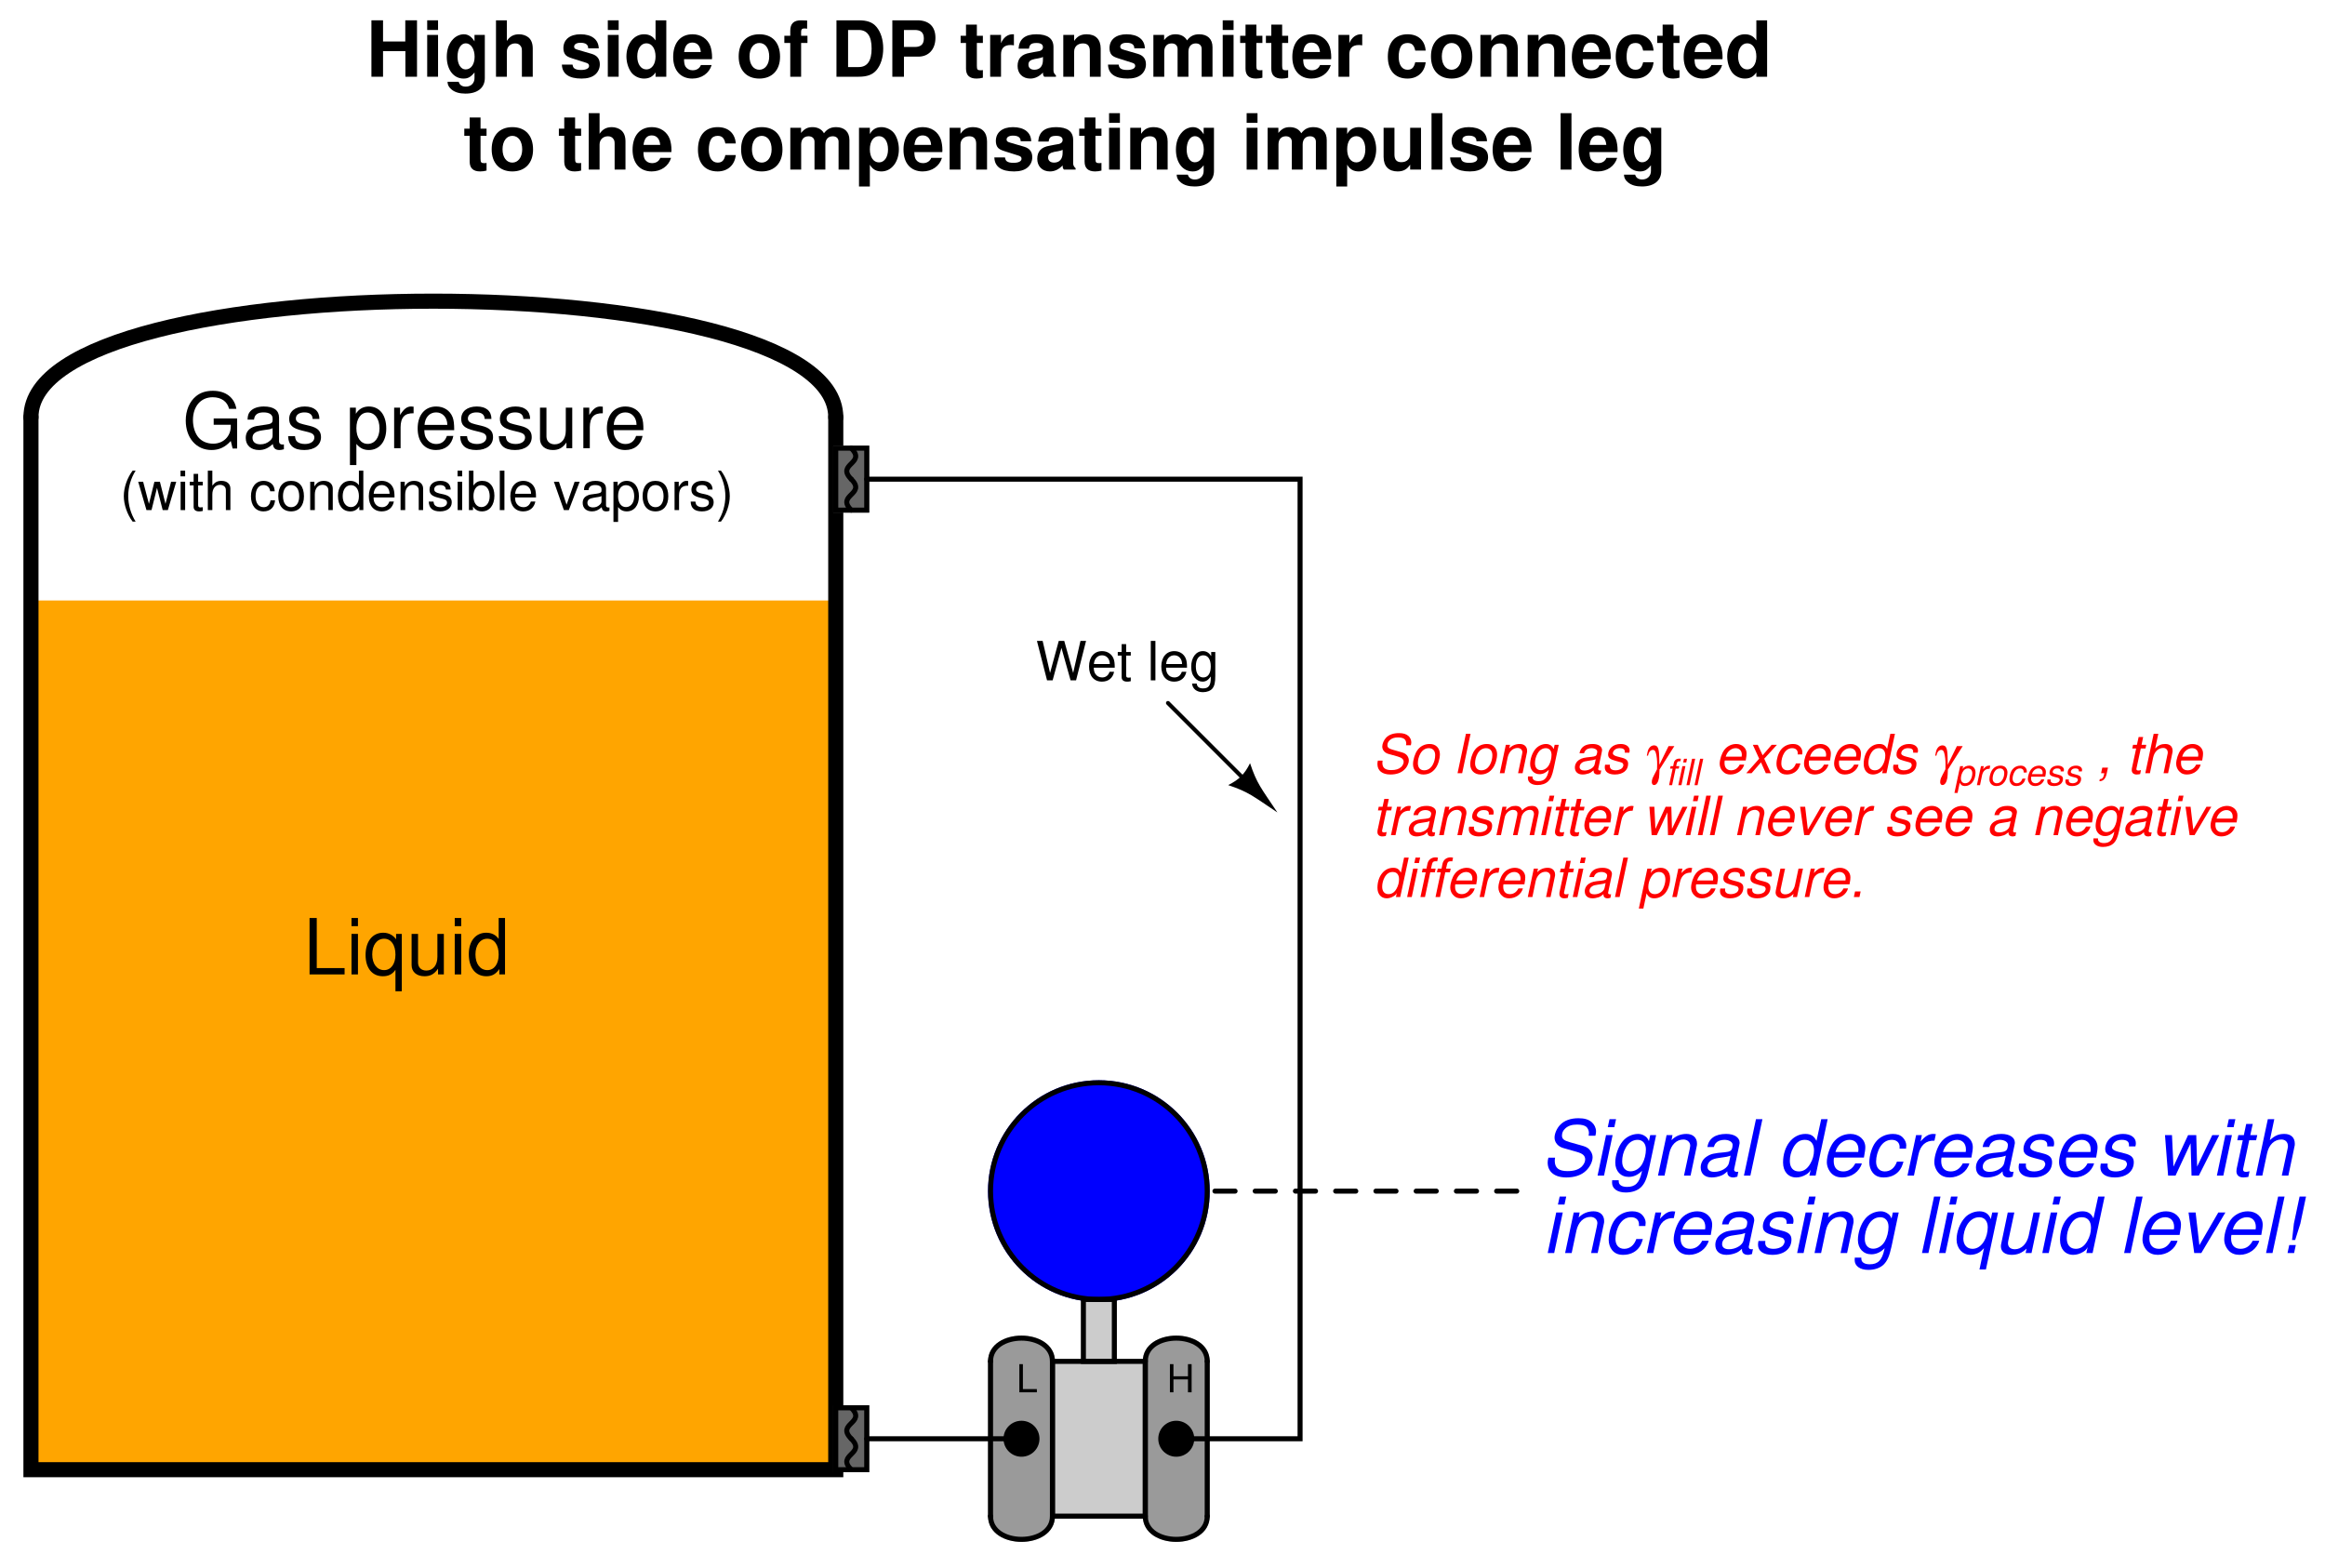 <?xml version="1.0" encoding="UTF-8"?>
<svg xmlns="http://www.w3.org/2000/svg" xmlns:xlink="http://www.w3.org/1999/xlink" viewBox="0 0 337.999 227.999" version="1.2">
<defs>
<g>
<symbol overflow="visible" id="glyph0-0">
<path style="stroke:none;" d=""/>
</symbol>
<symbol overflow="visible" id="glyph0-1">
<path style="stroke:none;" d="M 3.094 -1.875 L 3.094 0 L 3.625 0 L 3.625 -4.094 L 3.094 -4.094 L 3.094 -2.328 L 0.984 -2.328 L 0.984 -4.094 L 0.469 -4.094 L 0.469 0 L 0.984 0 L 0.984 -1.875 Z M 3.094 -1.875 "/>
</symbol>
<symbol overflow="visible" id="glyph0-2">
<path style="stroke:none;" d="M 0.969 -4.094 L 0.453 -4.094 L 0.453 0 L 3 0 L 3 -0.469 L 0.969 -0.469 Z M 0.969 -4.094 "/>
</symbol>
<symbol overflow="visible" id="glyph1-0">
<path style="stroke:none;" d=""/>
</symbol>
<symbol overflow="visible" id="glyph1-1">
<path style="stroke:none;" d="M 1.953 -8.203 L 0.906 -8.203 L 0.906 0 L 6 0 L 6 -0.922 L 1.953 -0.922 Z M 1.953 -8.203 "/>
</symbol>
<symbol overflow="visible" id="glyph1-2">
<path style="stroke:none;" d="M 1.688 -5.891 L 0.75 -5.891 L 0.75 0 L 1.688 0 Z M 1.688 -8.203 L 0.75 -8.203 L 0.75 -7.016 L 1.688 -7.016 Z M 1.688 -8.203 "/>
</symbol>
<symbol overflow="visible" id="glyph1-3">
<path style="stroke:none;" d="M 5.562 2.453 L 5.562 -5.891 L 4.734 -5.891 L 4.734 -5.109 C 4.297 -5.719 3.641 -6.062 2.859 -6.062 C 1.312 -6.062 0.297 -4.797 0.297 -2.828 C 0.297 -0.922 1.25 0.266 2.812 0.266 C 3.641 0.266 4.203 -0.031 4.641 -0.672 L 4.641 2.453 Z M 3 -5.188 C 4 -5.188 4.641 -4.297 4.641 -2.875 C 4.641 -1.516 3.984 -0.625 3 -0.625 C 1.953 -0.625 1.266 -1.531 1.266 -2.906 C 1.266 -4.281 1.953 -5.188 3 -5.188 Z M 3 -5.188 "/>
</symbol>
<symbol overflow="visible" id="glyph1-4">
<path style="stroke:none;" d="M 5.422 0 L 5.422 -5.891 L 4.484 -5.891 L 4.484 -2.547 C 4.484 -1.344 3.859 -0.562 2.875 -0.562 C 2.141 -0.562 1.672 -1.016 1.672 -1.719 L 1.672 -5.891 L 0.734 -5.891 L 0.734 -1.344 C 0.734 -0.375 1.469 0.266 2.609 0.266 C 3.469 0.266 4.031 -0.047 4.578 -0.828 L 4.578 0 Z M 5.422 0 "/>
</symbol>
<symbol overflow="visible" id="glyph1-5">
<path style="stroke:none;" d="M 5.562 -8.203 L 4.641 -8.203 L 4.641 -5.156 C 4.234 -5.75 3.609 -6.062 2.828 -6.062 C 1.297 -6.062 0.297 -4.844 0.297 -2.953 C 0.297 -0.969 1.266 0.266 2.859 0.266 C 3.672 0.266 4.234 -0.047 4.734 -0.781 L 4.734 0 L 5.562 0 Z M 2.984 -5.188 C 4 -5.188 4.641 -4.297 4.641 -2.875 C 4.641 -1.516 3.984 -0.625 3 -0.625 C 1.953 -0.625 1.266 -1.531 1.266 -2.906 C 1.266 -4.281 1.953 -5.188 2.984 -5.188 Z M 2.984 -5.188 "/>
</symbol>
<symbol overflow="visible" id="glyph1-6">
<path style="stroke:none;" d="M 7.969 -4.328 L 4.562 -4.328 L 4.562 -3.406 L 7.047 -3.406 L 7.047 -3.188 C 7.047 -1.719 5.969 -0.656 4.484 -0.656 C 3.641 -0.656 2.891 -0.969 2.406 -1.5 C 1.875 -2.078 1.547 -3.062 1.547 -4.078 C 1.547 -6.094 2.688 -7.406 4.422 -7.406 C 5.672 -7.406 6.562 -6.766 6.797 -5.719 L 7.859 -5.719 C 7.578 -7.375 6.312 -8.344 4.438 -8.344 C 3.438 -8.344 2.625 -8.078 1.984 -7.547 C 1.031 -6.766 0.5 -5.484 0.5 -4.016 C 0.5 -1.5 2.031 0.266 4.25 0.266 C 5.359 0.266 6.25 -0.156 7.047 -1.047 L 7.312 0.047 L 7.969 0.047 Z M 7.969 -4.328 "/>
</symbol>
<symbol overflow="visible" id="glyph1-7">
<path style="stroke:none;" d="M 6.016 -0.547 C 5.922 -0.531 5.875 -0.531 5.812 -0.531 C 5.484 -0.531 5.312 -0.703 5.312 -0.984 L 5.312 -4.453 C 5.312 -5.5 4.547 -6.062 3.094 -6.062 C 2.234 -6.062 1.547 -5.812 1.141 -5.375 C 0.859 -5.078 0.75 -4.734 0.734 -4.156 L 1.672 -4.156 C 1.75 -4.875 2.188 -5.203 3.062 -5.203 C 3.922 -5.203 4.375 -4.875 4.375 -4.312 L 4.375 -4.078 C 4.359 -3.672 4.156 -3.516 3.391 -3.422 C 2.062 -3.25 1.875 -3.203 1.5 -3.062 C 0.828 -2.766 0.469 -2.25 0.469 -1.484 C 0.469 -0.422 1.219 0.266 2.406 0.266 C 3.156 0.266 3.75 0 4.406 -0.609 C 4.484 0 4.766 0.266 5.375 0.266 C 5.578 0.266 5.703 0.234 6.016 0.156 Z M 4.375 -1.859 C 4.375 -1.547 4.281 -1.344 4 -1.094 C 3.625 -0.75 3.156 -0.562 2.609 -0.562 C 1.875 -0.562 1.453 -0.906 1.453 -1.5 C 1.453 -2.125 1.859 -2.438 2.875 -2.594 C 3.875 -2.719 4.062 -2.766 4.375 -2.906 Z M 4.375 -1.859 "/>
</symbol>
<symbol overflow="visible" id="glyph1-8">
<path style="stroke:none;" d="M 4.922 -4.25 C 4.922 -5.406 4.156 -6.062 2.797 -6.062 C 1.422 -6.062 0.531 -5.359 0.531 -4.266 C 0.531 -3.344 1 -2.906 2.391 -2.562 L 3.281 -2.344 C 3.922 -2.188 4.188 -1.953 4.188 -1.547 C 4.188 -0.984 3.641 -0.609 2.812 -0.609 C 2.312 -0.609 1.875 -0.75 1.641 -1 C 1.5 -1.172 1.422 -1.344 1.375 -1.75 L 0.375 -1.75 C 0.422 -0.391 1.188 0.266 2.734 0.266 C 4.219 0.266 5.156 -0.469 5.156 -1.609 C 5.156 -2.484 4.672 -2.969 3.5 -3.25 L 2.594 -3.469 C 1.828 -3.641 1.5 -3.891 1.5 -4.312 C 1.5 -4.859 1.984 -5.203 2.75 -5.203 C 3.516 -5.203 3.922 -4.875 3.938 -4.25 Z M 4.922 -4.25 "/>
</symbol>
<symbol overflow="visible" id="glyph1-9">
<path style="stroke:none;" d=""/>
</symbol>
<symbol overflow="visible" id="glyph1-10">
<path style="stroke:none;" d="M 0.609 2.453 L 1.547 2.453 L 1.547 -0.625 C 2.047 -0.016 2.594 0.266 3.359 0.266 C 4.891 0.266 5.891 -0.969 5.891 -2.844 C 5.891 -4.828 4.922 -6.062 3.359 -6.062 C 2.547 -6.062 1.906 -5.703 1.469 -5 L 1.469 -5.891 L 0.609 -5.891 Z M 3.188 -5.188 C 4.234 -5.188 4.906 -4.281 4.906 -2.875 C 4.906 -1.531 4.219 -0.625 3.188 -0.625 C 2.188 -0.625 1.547 -1.516 1.547 -2.906 C 1.547 -4.281 2.188 -5.188 3.188 -5.188 Z M 3.188 -5.188 "/>
</symbol>
<symbol overflow="visible" id="glyph1-11">
<path style="stroke:none;" d="M 0.781 -5.891 L 0.781 0 L 1.719 0 L 1.719 -3.062 C 1.734 -4.484 2.312 -5.109 3.609 -5.078 L 3.609 -6.031 C 3.453 -6.047 3.359 -6.062 3.25 -6.062 C 2.641 -6.062 2.188 -5.703 1.641 -4.828 L 1.641 -5.891 Z M 0.781 -5.891 "/>
</symbol>
<symbol overflow="visible" id="glyph1-12">
<path style="stroke:none;" d="M 5.766 -2.625 C 5.766 -3.531 5.703 -4.078 5.531 -4.516 C 5.156 -5.484 4.25 -6.062 3.156 -6.062 C 1.5 -6.062 0.453 -4.812 0.453 -2.875 C 0.453 -0.922 1.469 0.266 3.125 0.266 C 4.484 0.266 5.406 -0.5 5.641 -1.781 L 4.703 -1.781 C 4.438 -1.016 3.922 -0.609 3.156 -0.609 C 2.562 -0.609 2.062 -0.875 1.75 -1.375 C 1.516 -1.703 1.438 -2.047 1.422 -2.625 Z M 1.453 -3.391 C 1.531 -4.484 2.188 -5.203 3.141 -5.203 C 4.094 -5.203 4.766 -4.453 4.766 -3.391 Z M 1.453 -3.391 "/>
</symbol>
<symbol overflow="visible" id="glyph2-0">
<path style="stroke:none;" d=""/>
</symbol>
<symbol overflow="visible" id="glyph2-1">
<path style="stroke:none;" d="M 1.859 -5.734 C 1.078 -4.703 0.578 -3.281 0.578 -2.047 C 0.578 -0.797 1.078 0.641 1.859 1.672 L 2.297 1.672 C 1.594 0.547 1.219 -0.781 1.219 -2.047 C 1.219 -3.297 1.594 -4.625 2.297 -5.734 Z M 1.859 -5.734 "/>
</symbol>
<symbol overflow="visible" id="glyph2-2">
<path style="stroke:none;" d="M 4.359 0 L 5.578 -4.125 L 4.828 -4.125 L 4.016 -0.906 L 3.203 -4.125 L 2.406 -4.125 L 1.609 -0.906 L 0.766 -4.125 L 0.047 -4.125 L 1.25 0 L 1.984 0 L 2.781 -3.234 L 3.609 0 Z M 4.359 0 "/>
</symbol>
<symbol overflow="visible" id="glyph2-3">
<path style="stroke:none;" d="M 1.188 -4.125 L 0.531 -4.125 L 0.531 0 L 1.188 0 Z M 1.188 -5.734 L 0.516 -5.734 L 0.516 -4.906 L 1.188 -4.906 Z M 1.188 -5.734 "/>
</symbol>
<symbol overflow="visible" id="glyph2-4">
<path style="stroke:none;" d="M 2 -4.125 L 1.328 -4.125 L 1.328 -5.266 L 0.672 -5.266 L 0.672 -4.125 L 0.109 -4.125 L 0.109 -3.594 L 0.672 -3.594 L 0.672 -0.469 C 0.672 -0.047 0.953 0.188 1.469 0.188 C 1.641 0.188 1.781 0.172 2 0.125 L 2 -0.422 C 1.906 -0.406 1.812 -0.391 1.688 -0.391 C 1.406 -0.391 1.328 -0.469 1.328 -0.766 L 1.328 -3.594 L 2 -3.594 Z M 2 -4.125 "/>
</symbol>
<symbol overflow="visible" id="glyph2-5">
<path style="stroke:none;" d="M 0.547 -5.734 L 0.547 0 L 1.203 0 L 1.203 -2.281 C 1.203 -3.125 1.641 -3.672 2.328 -3.672 C 2.547 -3.672 2.75 -3.609 2.906 -3.484 C 3.094 -3.344 3.172 -3.156 3.172 -2.859 L 3.172 0 L 3.828 0 L 3.828 -3.125 C 3.828 -3.812 3.328 -4.25 2.531 -4.25 C 1.938 -4.25 1.594 -4.062 1.203 -3.562 L 1.203 -5.734 Z M 0.547 -5.734 "/>
</symbol>
<symbol overflow="visible" id="glyph2-6">
<path style="stroke:none;" d=""/>
</symbol>
<symbol overflow="visible" id="glyph2-7">
<path style="stroke:none;" d="M 3.703 -2.734 C 3.672 -3.141 3.594 -3.406 3.438 -3.625 C 3.156 -4.016 2.656 -4.25 2.078 -4.25 C 0.953 -4.25 0.25 -3.359 0.25 -2 C 0.25 -0.656 0.953 0.188 2.078 0.188 C 3.062 0.188 3.672 -0.406 3.75 -1.422 L 3.094 -1.422 C 2.984 -0.75 2.641 -0.422 2.094 -0.422 C 1.359 -0.422 0.922 -1.016 0.922 -2 C 0.922 -3.031 1.359 -3.641 2.078 -3.641 C 2.625 -3.641 2.969 -3.312 3.047 -2.734 Z M 3.703 -2.734 "/>
</symbol>
<symbol overflow="visible" id="glyph2-8">
<path style="stroke:none;" d="M 2.141 -4.25 C 0.969 -4.25 0.281 -3.422 0.281 -2.031 C 0.281 -0.641 0.969 0.188 2.156 0.188 C 3.312 0.188 4.016 -0.641 4.016 -2 C 4.016 -3.438 3.344 -4.25 2.141 -4.25 Z M 2.156 -3.641 C 2.891 -3.641 3.328 -3.031 3.328 -2.016 C 3.328 -1.031 2.875 -0.422 2.156 -0.422 C 1.422 -0.422 0.969 -1.031 0.969 -2.031 C 0.969 -3.031 1.422 -3.641 2.156 -3.641 Z M 2.156 -3.641 "/>
</symbol>
<symbol overflow="visible" id="glyph2-9">
<path style="stroke:none;" d="M 0.547 -4.125 L 0.547 0 L 1.219 0 L 1.219 -2.281 C 1.219 -3.125 1.656 -3.672 2.328 -3.672 C 2.844 -3.672 3.188 -3.359 3.188 -2.859 L 3.188 0 L 3.828 0 L 3.828 -3.125 C 3.828 -3.797 3.328 -4.25 2.531 -4.25 C 1.906 -4.25 1.516 -4.016 1.156 -3.438 L 1.156 -4.125 Z M 0.547 -4.125 "/>
</symbol>
<symbol overflow="visible" id="glyph2-10">
<path style="stroke:none;" d="M 3.891 -5.734 L 3.25 -5.734 L 3.25 -3.609 C 2.969 -4.031 2.531 -4.25 1.984 -4.25 C 0.906 -4.25 0.203 -3.391 0.203 -2.078 C 0.203 -0.672 0.875 0.188 2 0.188 C 2.562 0.188 2.969 -0.031 3.312 -0.547 L 3.312 0 L 3.891 0 Z M 2.094 -3.625 C 2.797 -3.625 3.25 -3.016 3.25 -2.016 C 3.25 -1.062 2.781 -0.438 2.094 -0.438 C 1.375 -0.438 0.891 -1.078 0.891 -2.031 C 0.891 -3 1.375 -3.625 2.094 -3.625 Z M 2.094 -3.625 "/>
</symbol>
<symbol overflow="visible" id="glyph2-11">
<path style="stroke:none;" d="M 4.047 -1.844 C 4.047 -2.469 4 -2.844 3.875 -3.156 C 3.609 -3.828 2.984 -4.25 2.203 -4.25 C 1.062 -4.25 0.312 -3.375 0.312 -2.016 C 0.312 -0.641 1.031 0.188 2.188 0.188 C 3.141 0.188 3.781 -0.359 3.953 -1.25 L 3.297 -1.25 C 3.109 -0.703 2.734 -0.422 2.219 -0.422 C 1.797 -0.422 1.438 -0.609 1.219 -0.953 C 1.062 -1.203 1.016 -1.438 1 -1.844 Z M 1.016 -2.375 C 1.078 -3.141 1.531 -3.641 2.203 -3.641 C 2.859 -3.641 3.328 -3.125 3.328 -2.375 Z M 1.016 -2.375 "/>
</symbol>
<symbol overflow="visible" id="glyph2-12">
<path style="stroke:none;" d="M 3.453 -2.984 C 3.438 -3.781 2.906 -4.25 1.953 -4.25 C 1 -4.25 0.375 -3.75 0.375 -2.984 C 0.375 -2.344 0.703 -2.031 1.672 -1.797 L 2.297 -1.641 C 2.75 -1.531 2.922 -1.375 2.922 -1.078 C 2.922 -0.688 2.547 -0.422 1.969 -0.422 C 1.609 -0.422 1.312 -0.531 1.156 -0.703 C 1.047 -0.812 1 -0.938 0.953 -1.234 L 0.266 -1.234 C 0.297 -0.281 0.828 0.188 1.906 0.188 C 2.953 0.188 3.609 -0.328 3.609 -1.125 C 3.609 -1.734 3.266 -2.078 2.453 -2.281 L 1.812 -2.422 C 1.281 -2.547 1.062 -2.719 1.062 -3.016 C 1.062 -3.406 1.391 -3.641 1.922 -3.641 C 2.453 -3.641 2.734 -3.406 2.75 -2.984 Z M 3.453 -2.984 "/>
</symbol>
<symbol overflow="visible" id="glyph2-13">
<path style="stroke:none;" d="M 0.422 -5.734 L 0.422 0 L 1.016 0 L 1.016 -0.531 C 1.328 -0.047 1.75 0.188 2.328 0.188 C 3.406 0.188 4.125 -0.703 4.125 -2.078 C 4.125 -3.422 3.453 -4.25 2.359 -4.25 C 1.781 -4.25 1.391 -4.031 1.078 -3.562 L 1.078 -5.734 Z M 2.234 -3.625 C 2.969 -3.625 3.438 -3 3.438 -2.016 C 3.438 -1.078 2.938 -0.438 2.234 -0.438 C 1.531 -0.438 1.078 -1.062 1.078 -2.031 C 1.078 -3 1.531 -3.625 2.234 -3.625 Z M 2.234 -3.625 "/>
</symbol>
<symbol overflow="visible" id="glyph2-14">
<path style="stroke:none;" d="M 1.203 -5.734 L 0.531 -5.734 L 0.531 0 L 1.203 0 Z M 1.203 -5.734 "/>
</symbol>
<symbol overflow="visible" id="glyph2-15">
<path style="stroke:none;" d="M 2.25 0 L 3.828 -4.125 L 3.094 -4.125 L 1.922 -0.781 L 0.812 -4.125 L 0.078 -4.125 L 1.531 0 Z M 2.25 0 "/>
</symbol>
<symbol overflow="visible" id="glyph2-16">
<path style="stroke:none;" d="M 4.219 -0.391 C 4.141 -0.375 4.109 -0.375 4.078 -0.375 C 3.844 -0.375 3.719 -0.484 3.719 -0.688 L 3.719 -3.125 C 3.719 -3.844 3.188 -4.25 2.172 -4.25 C 1.562 -4.25 1.078 -4.078 0.797 -3.766 C 0.609 -3.547 0.531 -3.312 0.516 -2.906 L 1.172 -2.906 C 1.234 -3.406 1.531 -3.641 2.141 -3.641 C 2.734 -3.641 3.062 -3.422 3.062 -3.031 L 3.062 -2.844 C 3.062 -2.562 2.906 -2.469 2.375 -2.391 C 1.453 -2.281 1.312 -2.25 1.062 -2.141 C 0.578 -1.938 0.328 -1.578 0.328 -1.047 C 0.328 -0.297 0.844 0.188 1.688 0.188 C 2.203 0.188 2.625 0 3.094 -0.422 C 3.141 0 3.344 0.188 3.766 0.188 C 3.906 0.188 4 0.172 4.219 0.109 Z M 3.062 -1.297 C 3.062 -1.078 3 -0.938 2.797 -0.766 C 2.531 -0.516 2.219 -0.391 1.828 -0.391 C 1.312 -0.391 1.016 -0.641 1.016 -1.062 C 1.016 -1.484 1.297 -1.703 2.016 -1.812 C 2.703 -1.906 2.844 -1.938 3.062 -2.047 Z M 3.062 -1.297 "/>
</symbol>
<symbol overflow="visible" id="glyph2-17">
<path style="stroke:none;" d="M 0.422 1.719 L 1.094 1.719 L 1.094 -0.438 C 1.438 -0.016 1.812 0.188 2.359 0.188 C 3.422 0.188 4.125 -0.672 4.125 -2 C 4.125 -3.375 3.438 -4.25 2.344 -4.25 C 1.781 -4.25 1.344 -4 1.031 -3.5 L 1.031 -4.125 L 0.422 -4.125 Z M 2.234 -3.625 C 2.969 -3.625 3.438 -3 3.438 -2.016 C 3.438 -1.078 2.953 -0.438 2.234 -0.438 C 1.531 -0.438 1.094 -1.062 1.094 -2.031 C 1.094 -3 1.531 -3.625 2.234 -3.625 Z M 2.234 -3.625 "/>
</symbol>
<symbol overflow="visible" id="glyph2-18">
<path style="stroke:none;" d="M 0.547 -4.125 L 0.547 0 L 1.203 0 L 1.203 -2.141 C 1.219 -3.141 1.625 -3.578 2.531 -3.547 L 2.531 -4.219 C 2.422 -4.234 2.359 -4.25 2.281 -4.25 C 1.844 -4.25 1.531 -4 1.156 -3.375 L 1.156 -4.125 Z M 0.547 -4.125 "/>
</symbol>
<symbol overflow="visible" id="glyph2-19">
<path style="stroke:none;" d="M 0.734 1.672 C 1.516 0.641 2.016 -0.797 2.016 -2.031 C 2.016 -3.281 1.516 -4.703 0.734 -5.734 L 0.297 -5.734 C 1 -4.609 1.375 -3.297 1.375 -2.031 C 1.375 -0.781 1 0.547 0.297 1.672 Z M 0.734 1.672 "/>
</symbol>
<symbol overflow="visible" id="glyph2-20">
<path style="stroke:none;" d="M 5.859 0 L 7.312 -5.734 L 6.5 -5.734 L 5.438 -1.078 L 4.141 -5.734 L 3.344 -5.734 L 2.078 -1.078 L 1 -5.734 L 0.172 -5.734 L 1.641 0 L 2.453 0 L 3.734 -4.719 L 5.062 0 Z M 5.859 0 "/>
</symbol>
<symbol overflow="visible" id="glyph2-21">
<path style="stroke:none;" d="M 3.188 -4.125 L 3.188 -3.531 C 2.844 -4.031 2.484 -4.25 1.969 -4.25 C 0.969 -4.25 0.281 -3.312 0.281 -2 C 0.281 -1.297 0.438 -0.797 0.797 -0.375 C 1.109 -0.016 1.5 0.188 1.922 0.188 C 2.422 0.188 2.766 -0.047 3.125 -0.562 L 3.125 -0.344 C 3.125 0.75 2.812 1.172 2 1.172 C 1.438 1.172 1.141 0.938 1.078 0.469 L 0.406 0.469 C 0.469 1.234 1.078 1.719 1.984 1.719 C 2.578 1.719 3.094 1.516 3.359 1.188 C 3.672 0.797 3.781 0.297 3.781 -0.672 L 3.781 -4.125 Z M 2.031 -3.641 C 2.719 -3.641 3.125 -3.062 3.125 -2.016 C 3.125 -1.016 2.719 -0.422 2.031 -0.422 C 1.359 -0.422 0.953 -1.016 0.953 -2.031 C 0.953 -3.047 1.359 -3.641 2.031 -3.641 Z M 2.031 -3.641 "/>
</symbol>
<symbol overflow="visible" id="glyph3-0">
<path style="stroke:none;" d=""/>
</symbol>
<symbol overflow="visible" id="glyph3-1">
<path style="stroke:none;" d="M 7.938 -5.797 C 8.016 -6.109 8.031 -6.25 8.031 -6.422 C 8.031 -6.922 7.797 -7.422 7.422 -7.75 C 6.969 -8.156 6.375 -8.344 5.484 -8.344 C 4.328 -8.344 3.422 -8.016 2.812 -7.375 C 2.344 -6.906 2 -6.109 2 -5.531 C 2 -4.828 2.5 -4.234 3.25 -4.016 L 5.172 -3.469 C 6.094 -3.219 6.453 -2.906 6.453 -2.344 C 6.453 -2 6.25 -1.594 5.922 -1.281 C 5.453 -0.859 4.797 -0.656 3.891 -0.656 C 2.625 -0.656 2.031 -1.109 2.031 -2.156 C 2.031 -2.297 2.047 -2.391 2.078 -2.609 L 1.109 -2.609 C 1.031 -2.312 1 -2.141 1 -1.906 C 1 -0.547 2.016 0.266 3.719 0.266 C 4.906 0.266 5.891 -0.062 6.547 -0.688 C 7.125 -1.219 7.531 -2.031 7.531 -2.672 C 7.531 -2.969 7.438 -3.266 7.25 -3.547 C 7.016 -3.938 6.688 -4.156 6.156 -4.312 L 4.219 -4.859 C 3.359 -5.109 3.078 -5.328 3.078 -5.828 C 3.078 -6.234 3.234 -6.562 3.578 -6.875 C 4 -7.25 4.531 -7.422 5.281 -7.422 C 5.922 -7.422 6.391 -7.297 6.641 -7.078 C 6.844 -6.891 7 -6.531 7 -6.203 C 7 -6.094 6.984 -6.016 6.953 -5.797 Z M 7.938 -5.797 "/>
</symbol>
<symbol overflow="visible" id="glyph3-2">
<path style="stroke:none;" d="M 2.938 -5.891 L 1.984 -5.891 L 0.75 0 L 1.688 0 Z M 3.438 -8.203 L 2.484 -8.203 L 2.234 -7.047 L 3.188 -7.047 Z M 3.438 -8.203 "/>
</symbol>
<symbol overflow="visible" id="glyph3-3">
<path style="stroke:none;" d="M 5.906 -5.891 L 5.719 -5.016 C 5.547 -5.391 5.438 -5.547 5.188 -5.719 C 4.891 -5.938 4.531 -6.062 4.156 -6.062 C 3.281 -6.062 2.406 -5.641 1.859 -4.938 C 1.25 -4.188 0.828 -2.938 0.828 -1.891 C 0.828 -0.656 1.625 0.188 2.781 0.188 C 3.484 0.188 4.141 -0.109 4.719 -0.703 L 4.672 -0.5 C 4.344 1.031 3.75 1.641 2.547 1.641 C 1.781 1.641 1.328 1.344 1.328 0.828 L 1.328 0.672 L 0.375 0.672 C 0.375 0.875 0.359 0.984 0.359 1.031 C 0.359 1.891 1.141 2.453 2.344 2.453 C 3.25 2.453 4.031 2.188 4.547 1.703 C 5.109 1.156 5.406 0.469 5.719 -0.953 L 6.766 -5.891 Z M 4.078 -5.203 C 4.812 -5.203 5.281 -4.656 5.281 -3.812 C 5.281 -3.109 5.078 -2.297 4.766 -1.734 C 4.391 -1.047 3.719 -0.625 3.047 -0.625 C 2.297 -0.625 1.828 -1.172 1.828 -2.062 C 1.828 -2.75 2 -3.469 2.344 -4.047 C 2.75 -4.797 3.359 -5.203 4.078 -5.203 Z M 4.078 -5.203 "/>
</symbol>
<symbol overflow="visible" id="glyph3-4">
<path style="stroke:none;" d="M 2.031 -5.891 L 0.781 0 L 1.734 0 L 2.422 -3.25 C 2.688 -4.484 3.469 -5.25 4.484 -5.25 C 5.047 -5.25 5.469 -4.859 5.469 -4.344 C 5.469 -4.281 5.438 -4.125 5.406 -3.922 L 4.562 0 L 5.516 0 L 6.406 -4.234 C 6.453 -4.375 6.453 -4.516 6.453 -4.656 C 6.453 -5.516 5.859 -6.062 4.922 -6.062 C 4.078 -6.062 3.328 -5.766 2.75 -5.156 L 2.891 -5.891 Z M 2.031 -5.891 "/>
</symbol>
<symbol overflow="visible" id="glyph3-5">
<path style="stroke:none;" d="M 6.203 -0.578 C 6.109 -0.547 6.062 -0.547 6.016 -0.547 C 5.719 -0.547 5.594 -0.656 5.594 -0.875 C 5.594 -0.906 5.594 -0.953 5.609 -0.984 L 6.328 -4.375 C 6.391 -4.688 6.391 -4.688 6.391 -4.797 C 6.391 -5.562 5.609 -6.062 4.438 -6.062 C 2.859 -6.062 1.906 -5.406 1.703 -4.156 L 2.641 -4.156 C 2.75 -4.469 2.828 -4.625 2.984 -4.781 C 3.234 -5.047 3.703 -5.203 4.188 -5.203 C 4.859 -5.203 5.375 -4.891 5.375 -4.484 C 5.375 -4.438 5.359 -4.359 5.359 -4.266 L 5.328 -4.062 C 5.219 -3.594 5 -3.469 4.188 -3.391 C 2.672 -3.266 2.203 -3.156 1.656 -2.797 C 1.062 -2.438 0.734 -1.828 0.734 -1.188 C 0.734 -0.281 1.344 0.266 2.344 0.266 C 2.75 0.266 3.203 0.188 3.625 0.031 C 3.969 -0.094 4.156 -0.203 4.609 -0.609 L 4.609 -0.484 C 4.609 -0.016 4.922 0.266 5.469 0.266 C 5.609 0.266 5.641 0.266 5.906 0.188 C 5.922 0.188 6 0.172 6.062 0.156 Z M 4.844 -1.844 C 4.703 -1.141 3.719 -0.547 2.719 -0.547 C 2.078 -0.547 1.719 -0.828 1.719 -1.297 C 1.719 -1.672 1.938 -2.031 2.266 -2.234 C 2.547 -2.406 2.875 -2.5 3.438 -2.578 C 4.484 -2.719 4.578 -2.734 5.078 -2.906 Z M 4.844 -1.844 "/>
</symbol>
<symbol overflow="visible" id="glyph3-6">
<path style="stroke:none;" d="M 3.453 -8.203 L 2.516 -8.203 L 0.766 0 L 1.703 0 Z M 3.453 -8.203 "/>
</symbol>
<symbol overflow="visible" id="glyph3-7">
<path style="stroke:none;" d=""/>
</symbol>
<symbol overflow="visible" id="glyph3-8">
<path style="stroke:none;" d="M 7.312 -8.203 L 6.375 -8.203 L 5.688 -5.047 C 5.328 -5.766 4.875 -6.062 4.078 -6.062 C 2.219 -6.062 0.828 -4.281 0.828 -1.906 C 0.828 -0.594 1.578 0.266 2.75 0.266 C 3.234 0.266 3.75 0.109 4.203 -0.172 C 4.531 -0.375 4.688 -0.547 4.844 -0.859 L 4.656 0 L 5.562 0 Z M 4 -5.203 C 4.844 -5.203 5.328 -4.641 5.328 -3.672 C 5.328 -3 5.141 -2.328 4.797 -1.75 C 4.359 -0.984 3.812 -0.609 3.125 -0.609 C 2.297 -0.609 1.812 -1.172 1.812 -2.141 C 1.812 -2.781 1.984 -3.484 2.312 -4.062 C 2.734 -4.844 3.281 -5.203 4 -5.203 Z M 4 -5.203 "/>
</symbol>
<symbol overflow="visible" id="glyph3-9">
<path style="stroke:none;" d="M 6.328 -2.625 C 6.484 -3.516 6.531 -3.781 6.531 -4.141 C 6.531 -5.234 5.594 -6.062 4.375 -6.062 C 3.391 -6.062 2.469 -5.609 1.891 -4.844 C 1.359 -4.141 0.938 -2.875 0.938 -1.953 C 0.938 -1.344 1.219 -0.719 1.641 -0.297 C 2.031 0.078 2.531 0.266 3.172 0.266 C 4.516 0.266 5.688 -0.578 6.031 -1.781 L 5.078 -1.781 C 4.688 -1.016 4.078 -0.609 3.328 -0.609 C 2.438 -0.609 1.938 -1.156 1.938 -2.109 C 1.938 -2.359 1.953 -2.469 1.984 -2.625 Z M 2.188 -3.438 C 2.484 -4.484 3.312 -5.203 4.234 -5.203 C 5.031 -5.203 5.531 -4.656 5.531 -3.812 C 5.531 -3.719 5.531 -3.625 5.5 -3.438 Z M 2.188 -3.438 "/>
</symbol>
<symbol overflow="visible" id="glyph3-10">
<path style="stroke:none;" d="M 6.203 -3.922 L 6.203 -4.078 C 6.219 -4.25 6.234 -4.375 6.234 -4.406 C 6.234 -4.781 6.031 -5.234 5.734 -5.531 C 5.391 -5.891 4.922 -6.062 4.281 -6.062 C 3.281 -6.062 2.359 -5.641 1.766 -4.859 C 1.234 -4.172 0.859 -2.953 0.859 -1.906 C 0.859 -1.375 1.031 -0.828 1.344 -0.438 C 1.734 0.047 2.234 0.266 2.953 0.266 C 3.875 0.266 4.656 -0.062 5.172 -0.672 C 5.469 -1.016 5.641 -1.391 5.828 -2.031 L 4.875 -2.031 C 4.547 -1.109 3.922 -0.609 3.109 -0.609 C 2.328 -0.609 1.844 -1.156 1.844 -2.031 C 1.844 -2.75 2.078 -3.609 2.453 -4.203 C 2.875 -4.859 3.438 -5.203 4.125 -5.203 C 4.828 -5.203 5.266 -4.797 5.266 -4.156 C 5.266 -4.094 5.266 -4.016 5.25 -3.922 Z M 6.203 -3.922 "/>
</symbol>
<symbol overflow="visible" id="glyph3-11">
<path style="stroke:none;" d="M 2.031 -5.891 L 0.781 0 L 1.719 0 L 2.375 -3.062 C 2.672 -4.438 3.469 -5.125 4.703 -5.078 L 4.906 -6.031 C 4.766 -6.047 4.672 -6.062 4.547 -6.062 C 3.891 -6.062 3.391 -5.766 2.688 -4.969 L 2.875 -5.891 Z M 2.031 -5.891 "/>
</symbol>
<symbol overflow="visible" id="glyph3-12">
<path style="stroke:none;" d="M 5.781 -4.25 C 5.844 -4.484 5.844 -4.594 5.844 -4.734 C 5.844 -5.531 5.109 -6.062 4 -6.062 C 3.203 -6.062 2.516 -5.828 2.062 -5.391 C 1.641 -5 1.391 -4.406 1.391 -3.875 C 1.391 -3.188 1.781 -2.875 2.938 -2.562 L 3.766 -2.344 C 4.141 -2.25 4.312 -2.188 4.406 -2.062 C 4.484 -1.953 4.562 -1.781 4.562 -1.688 C 4.562 -1.469 4.391 -1.141 4.203 -0.984 C 3.922 -0.75 3.438 -0.609 2.953 -0.609 C 2.156 -0.609 1.734 -0.906 1.734 -1.469 C 1.734 -1.547 1.75 -1.641 1.75 -1.75 L 0.75 -1.75 C 0.703 -1.5 0.688 -1.359 0.688 -1.188 C 0.688 -0.281 1.469 0.266 2.781 0.266 C 4.453 0.266 5.547 -0.609 5.547 -1.953 C 5.547 -2.625 5.172 -3 4.188 -3.234 L 3.328 -3.453 C 2.703 -3.609 2.375 -3.844 2.375 -4.125 C 2.375 -4.359 2.516 -4.641 2.719 -4.828 C 2.984 -5.078 3.312 -5.203 3.812 -5.203 C 4.484 -5.203 4.844 -4.953 4.844 -4.5 C 4.844 -4.438 4.844 -4.344 4.844 -4.25 Z M 5.781 -4.25 "/>
</symbol>
<symbol overflow="visible" id="glyph3-13">
<path style="stroke:none;" d="M 6.25 0 L 9.219 -5.891 L 8.203 -5.891 L 6 -1.312 L 5.875 -5.891 L 4.688 -5.891 L 2.562 -1.312 L 2.344 -5.891 L 1.328 -5.891 L 1.781 0 L 2.859 0 L 5.047 -4.703 L 5.188 0 Z M 6.25 0 "/>
</symbol>
<symbol overflow="visible" id="glyph3-14">
<path style="stroke:none;" d="M 4.125 -5.891 L 3.109 -5.891 L 3.469 -7.516 L 2.516 -7.516 L 2.172 -5.891 L 1.375 -5.891 L 1.219 -5.141 L 2.016 -5.141 L 1.125 -0.984 C 1.109 -0.859 1.094 -0.75 1.094 -0.625 C 1.094 -0.078 1.469 0.266 2.094 0.266 C 2.328 0.266 2.656 0.219 2.828 0.188 L 3 -0.641 C 2.625 -0.547 2.609 -0.547 2.469 -0.547 C 2.219 -0.547 2.062 -0.672 2.062 -0.859 C 2.062 -0.891 2.062 -0.938 2.078 -1.016 L 2.953 -5.141 L 3.953 -5.141 Z M 4.125 -5.891 "/>
</symbol>
<symbol overflow="visible" id="glyph3-15">
<path style="stroke:none;" d="M 2.531 -8.203 L 0.781 0 L 1.734 0 L 2.422 -3.25 C 2.688 -4.484 3.469 -5.25 4.5 -5.25 C 5.078 -5.25 5.453 -4.875 5.453 -4.297 C 5.453 -4.156 5.453 -4.156 5.391 -3.859 L 4.562 0 L 5.516 0 L 6.406 -4.234 C 6.453 -4.375 6.453 -4.516 6.453 -4.641 C 6.453 -5.531 5.891 -6.062 4.938 -6.062 C 4.094 -6.062 3.562 -5.828 2.828 -5.156 L 3.469 -8.203 Z M 2.531 -8.203 "/>
</symbol>
<symbol overflow="visible" id="glyph3-16">
<path style="stroke:none;" d="M 5.062 2.391 L 6.828 -5.891 L 5.984 -5.891 L 5.766 -4.922 C 5.516 -5.672 4.938 -6.062 4.125 -6.062 C 3.359 -6.062 2.547 -5.719 2.047 -5.188 C 1.297 -4.391 0.797 -3.109 0.797 -1.953 C 0.797 -0.688 1.656 0.266 2.797 0.266 C 3.25 0.266 3.75 0.125 4.078 -0.078 C 4.266 -0.188 4.406 -0.312 4.781 -0.703 L 4.125 2.391 Z M 4.094 -5.203 C 4.844 -5.203 5.328 -4.641 5.328 -3.75 C 5.328 -3.047 5.125 -2.281 4.812 -1.75 C 4.375 -1 3.781 -0.609 3.109 -0.609 C 2.312 -0.609 1.781 -1.188 1.781 -2.094 C 1.781 -2.75 2 -3.562 2.312 -4.062 C 2.75 -4.797 3.375 -5.203 4.094 -5.203 Z M 4.094 -5.203 "/>
</symbol>
<symbol overflow="visible" id="glyph3-17">
<path style="stroke:none;" d="M 5.438 0 L 6.688 -5.891 L 5.734 -5.891 L 5.031 -2.547 C 4.766 -1.344 3.984 -0.547 3.016 -0.547 C 2.391 -0.547 2.016 -0.875 2.016 -1.422 C 2.016 -1.5 2.031 -1.609 2.047 -1.719 L 2.938 -5.891 L 1.984 -5.891 L 1.031 -1.344 C 1 -1.234 0.984 -1.109 0.984 -0.969 C 0.984 -0.203 1.578 0.266 2.547 0.266 C 3.422 0.266 4.062 -0.016 4.719 -0.641 L 4.578 0 Z M 5.438 0 "/>
</symbol>
<symbol overflow="visible" id="glyph3-18">
<path style="stroke:none;" d="M 3.234 0 L 6.734 -5.891 L 5.703 -5.891 L 2.953 -1.141 L 2.406 -5.891 L 1.375 -5.891 L 2.203 0 Z M 3.234 0 "/>
</symbol>
<symbol overflow="visible" id="glyph3-19">
<path style="stroke:none;" d="M 4.078 -8.203 L 3.141 -8.203 L 2.312 -4.266 L 2.047 -1.891 L 2.5 -1.891 L 3.25 -4.266 Z M 2.594 -1.156 L 1.641 -1.156 L 1.391 0 L 2.344 0 Z M 2.594 -1.156 "/>
</symbol>
<symbol overflow="visible" id="glyph4-0">
<path style="stroke:none;" d=""/>
</symbol>
<symbol overflow="visible" id="glyph4-1">
<path style="stroke:none;" d="M 5.703 -3.719 L 5.703 0 L 7.391 0 L 7.391 -8.203 L 5.688 -8.203 L 5.688 -5.125 L 2.453 -5.125 L 2.453 -8.203 L 0.766 -8.203 L 0.766 0 L 2.453 0 L 2.453 -3.719 Z M 5.703 -3.719 "/>
</symbol>
<symbol overflow="visible" id="glyph4-2">
<path style="stroke:none;" d="M 2.328 -6.078 L 0.75 -6.078 L 0.75 0 L 2.328 0 Z M 2.328 -8.203 L 0.75 -8.203 L 0.75 -6.797 L 2.328 -6.797 Z M 2.328 -8.203 "/>
</symbol>
<symbol overflow="visible" id="glyph4-3">
<path style="stroke:none;" d="M 4.5 -6.078 L 4.5 -5.141 C 4.062 -5.844 3.578 -6.172 2.938 -6.172 C 2.391 -6.172 1.797 -5.906 1.391 -5.469 C 0.781 -4.844 0.469 -3.953 0.469 -2.891 C 0.469 -1.031 1.453 0.266 2.906 0.266 C 3.562 0.266 3.953 0.047 4.5 -0.625 L 4.5 0.203 C 4.5 0.938 3.984 1.438 3.234 1.438 C 2.672 1.438 2.328 1.188 2.203 0.734 L 0.578 0.734 C 0.594 1.203 0.766 1.531 1.188 1.875 C 1.672 2.266 2.328 2.453 3.188 2.453 C 4.938 2.453 6 1.609 6 0.203 L 6 -6.078 Z M 3.234 -4.859 C 3.969 -4.859 4.516 -4.031 4.516 -2.906 C 4.516 -1.812 4 -1.062 3.203 -1.062 C 2.516 -1.062 2.031 -1.812 2.031 -2.906 C 2.031 -4.062 2.516 -4.859 3.234 -4.859 Z M 3.234 -4.859 "/>
</symbol>
<symbol overflow="visible" id="glyph4-4">
<path style="stroke:none;" d="M 0.75 -8.203 L 0.75 0 L 2.328 0 L 2.328 -3.641 C 2.328 -4.344 2.828 -4.844 3.547 -4.844 C 3.891 -4.844 4.156 -4.719 4.328 -4.469 C 4.484 -4.266 4.516 -4.094 4.516 -3.719 L 4.516 0 L 6.094 0 L 6.094 -4.078 C 6.094 -4.828 5.891 -5.359 5.469 -5.719 C 5.125 -6 4.609 -6.172 4.109 -6.172 C 3.328 -6.172 2.766 -5.875 2.328 -5.203 L 2.328 -8.203 Z M 0.75 -8.203 "/>
</symbol>
<symbol overflow="visible" id="glyph4-5">
<path style="stroke:none;" d=""/>
</symbol>
<symbol overflow="visible" id="glyph4-6">
<path style="stroke:none;" d="M 5.688 -4.125 C 5.656 -5.406 4.672 -6.172 3.031 -6.172 C 1.5 -6.172 0.547 -5.406 0.547 -4.156 C 0.547 -3.75 0.656 -3.391 0.875 -3.156 C 1.094 -2.953 1.281 -2.844 1.875 -2.656 L 3.75 -2.062 C 4.141 -1.953 4.281 -1.828 4.281 -1.578 C 4.281 -1.203 3.844 -0.984 3.109 -0.984 C 2.688 -0.984 2.375 -1.047 2.172 -1.188 C 2 -1.312 1.938 -1.438 1.875 -1.766 L 0.328 -1.766 C 0.375 -0.422 1.344 0.266 3.188 0.266 C 4.031 0.266 4.688 0.078 5.125 -0.281 C 5.578 -0.641 5.844 -1.203 5.844 -1.797 C 5.844 -2.594 5.453 -3.094 4.656 -3.328 L 2.672 -3.906 C 2.234 -4.031 2.109 -4.125 2.109 -4.375 C 2.109 -4.719 2.469 -4.938 3.031 -4.938 C 3.781 -4.938 4.156 -4.672 4.156 -4.125 Z M 5.688 -4.125 "/>
</symbol>
<symbol overflow="visible" id="glyph4-7">
<path style="stroke:none;" d="M 4.562 0 L 6.125 0 L 6.125 -8.203 L 4.562 -8.203 L 4.562 -5.281 C 4.156 -5.891 3.641 -6.172 2.875 -6.172 C 1.422 -6.172 0.328 -4.781 0.328 -2.953 C 0.328 -2.125 0.578 -1.297 0.984 -0.703 C 1.391 -0.109 2.141 0.266 2.875 0.266 C 3.641 0.266 4.156 -0.016 4.562 -0.625 Z M 3.234 -4.859 C 4.031 -4.859 4.562 -4.094 4.562 -2.922 C 4.562 -1.828 4.016 -1.062 3.234 -1.062 C 2.438 -1.062 1.906 -1.828 1.906 -2.953 C 1.906 -4.078 2.438 -4.859 3.234 -4.859 Z M 3.234 -4.859 "/>
</symbol>
<symbol overflow="visible" id="glyph4-8">
<path style="stroke:none;" d="M 5.891 -2.547 C 5.906 -2.672 5.906 -2.734 5.906 -2.812 C 5.906 -3.422 5.812 -3.984 5.672 -4.406 C 5.266 -5.516 4.281 -6.172 3.062 -6.172 C 1.312 -6.172 0.25 -4.922 0.25 -2.875 C 0.25 -0.938 1.312 0.266 3.031 0.266 C 4.391 0.266 5.484 -0.5 5.844 -1.703 L 4.281 -1.703 C 4.094 -1.219 3.656 -0.938 3.078 -0.938 C 2.625 -0.938 2.266 -1.141 2.047 -1.469 C 1.906 -1.703 1.844 -1.969 1.828 -2.547 Z M 1.844 -3.594 C 1.953 -4.516 2.344 -4.969 3.031 -4.969 C 3.75 -4.969 4.188 -4.484 4.266 -3.594 Z M 1.844 -3.594 "/>
</symbol>
<symbol overflow="visible" id="glyph4-9">
<path style="stroke:none;" d="M 3.391 -6.172 C 1.531 -6.172 0.391 -4.953 0.391 -2.953 C 0.391 -0.953 1.531 0.266 3.391 0.266 C 5.25 0.266 6.406 -0.953 6.406 -2.906 C 6.406 -4.969 5.281 -6.172 3.391 -6.172 Z M 3.391 -4.906 C 4.266 -4.906 4.828 -4.125 4.828 -2.938 C 4.828 -1.797 4.234 -1.016 3.391 -1.016 C 2.547 -1.016 1.969 -1.781 1.969 -2.953 C 1.969 -4.125 2.547 -4.906 3.391 -4.906 Z M 3.391 -4.906 "/>
</symbol>
<symbol overflow="visible" id="glyph4-10">
<path style="stroke:none;" d="M 3.516 -5.953 L 2.594 -5.953 L 2.594 -6.547 C 2.594 -6.859 2.719 -7.016 3.016 -7.016 C 3.156 -7.016 3.312 -7.016 3.469 -6.984 L 3.469 -8.172 C 3.125 -8.188 2.797 -8.203 2.562 -8.203 C 1.516 -8.203 1.016 -7.703 1.016 -6.688 L 1.016 -5.953 L 0.156 -5.953 L 0.156 -4.906 L 1.016 -4.906 L 1.016 0 L 2.594 0 L 2.594 -4.906 L 3.516 -4.906 Z M 3.516 -5.953 "/>
</symbol>
<symbol overflow="visible" id="glyph4-11">
<path style="stroke:none;" d="M 0.859 0 L 4.078 0 C 5.328 0 6.109 -0.297 6.672 -0.953 C 7.312 -1.719 7.656 -2.828 7.656 -4.109 C 7.656 -5.375 7.312 -6.484 6.672 -7.25 C 6.109 -7.922 5.328 -8.203 4.078 -8.203 L 0.859 -8.203 Z M 2.547 -1.406 L 2.547 -6.797 L 4.078 -6.797 C 5.344 -6.797 5.969 -5.906 5.969 -4.094 C 5.969 -2.297 5.344 -1.406 4.078 -1.406 Z M 2.547 -1.406 "/>
</symbol>
<symbol overflow="visible" id="glyph4-12">
<path style="stroke:none;" d="M 2.547 -2.922 L 4.641 -2.922 C 6.156 -2.922 7.125 -4 7.125 -5.656 C 7.125 -7.297 6.188 -8.203 4.484 -8.203 L 0.859 -8.203 L 0.859 0 L 2.547 0 Z M 2.547 -4.328 L 2.547 -6.797 L 4.125 -6.797 C 5.016 -6.797 5.438 -6.406 5.438 -5.562 C 5.438 -4.719 5.016 -4.328 4.125 -4.328 Z M 2.547 -4.328 "/>
</symbol>
<symbol overflow="visible" id="glyph4-13">
<path style="stroke:none;" d="M 3.391 -5.953 L 2.516 -5.953 L 2.516 -7.578 L 0.938 -7.578 L 0.938 -5.953 L 0.156 -5.953 L 0.156 -4.906 L 0.938 -4.906 L 0.938 -1.172 C 0.938 -0.219 1.438 0.266 2.469 0.266 C 2.828 0.266 3.094 0.219 3.391 0.141 L 3.391 -0.969 C 3.234 -0.938 3.156 -0.938 3.031 -0.938 C 2.609 -0.938 2.516 -1.062 2.516 -1.594 L 2.516 -4.906 L 3.391 -4.906 Z M 3.391 -5.953 "/>
</symbol>
<symbol overflow="visible" id="glyph4-14">
<path style="stroke:none;" d="M 0.703 -6.078 L 0.703 0 L 2.281 0 L 2.281 -3.234 C 2.281 -4.156 2.75 -4.609 3.672 -4.609 C 3.844 -4.609 3.953 -4.594 4.156 -4.562 L 4.156 -6.172 C 4.078 -6.172 4.031 -6.172 3.969 -6.172 C 3.25 -6.172 2.625 -5.703 2.281 -4.875 L 2.281 -6.078 Z M 0.703 -6.078 "/>
</symbol>
<symbol overflow="visible" id="glyph4-15">
<path style="stroke:none;" d="M 5.891 -0.188 C 5.625 -0.453 5.531 -0.625 5.531 -0.938 L 5.531 -4.312 C 5.531 -5.547 4.688 -6.172 3.047 -6.172 C 1.406 -6.172 0.547 -5.484 0.453 -4.078 L 1.969 -4.078 C 2.047 -4.703 2.312 -4.906 3.078 -4.906 C 3.688 -4.906 4 -4.703 4 -4.297 C 4 -4.094 3.891 -3.922 3.719 -3.828 C 3.516 -3.719 3.516 -3.719 2.734 -3.594 L 2.109 -3.469 C 0.906 -3.281 0.312 -2.656 0.312 -1.562 C 0.312 -0.469 1.047 0.266 2.156 0.266 C 2.828 0.266 3.438 -0.016 4 -0.609 C 4 -0.297 4.031 -0.188 4.188 0 L 5.891 0 Z M 4 -2.438 C 4 -1.531 3.547 -1.016 2.75 -1.016 C 2.219 -1.016 1.891 -1.297 1.891 -1.75 C 1.891 -2.219 2.141 -2.438 2.797 -2.578 L 3.328 -2.672 C 3.75 -2.75 3.812 -2.781 4 -2.875 Z M 4 -2.438 "/>
</symbol>
<symbol overflow="visible" id="glyph4-16">
<path style="stroke:none;" d="M 0.703 -6.078 L 0.703 0 L 2.281 0 L 2.281 -3.641 C 2.281 -4.359 2.781 -4.844 3.562 -4.844 C 4.234 -4.844 4.562 -4.469 4.562 -3.75 L 4.562 0 L 6.141 0 L 6.141 -4.078 C 6.141 -5.422 5.406 -6.172 4.109 -6.172 C 3.281 -6.172 2.734 -5.891 2.281 -5.203 L 2.281 -6.078 Z M 0.703 -6.078 "/>
</symbol>
<symbol overflow="visible" id="glyph4-17">
<path style="stroke:none;" d="M 0.672 -6.078 L 0.672 0 L 2.25 0 L 2.25 -3.641 C 2.25 -4.406 2.656 -4.844 3.328 -4.844 C 3.859 -4.844 4.188 -4.531 4.188 -4.047 L 4.188 0 L 5.766 0 L 5.766 -3.641 C 5.766 -4.391 6.172 -4.844 6.844 -4.844 C 7.375 -4.844 7.688 -4.531 7.688 -4.047 L 7.688 0 L 9.266 0 L 9.266 -4.297 C 9.266 -5.484 8.547 -6.172 7.328 -6.172 C 6.562 -6.172 6.031 -5.906 5.562 -5.281 C 5.266 -5.844 4.656 -6.172 3.906 -6.172 C 3.203 -6.172 2.75 -5.953 2.234 -5.328 L 2.234 -6.078 Z M 0.672 -6.078 "/>
</symbol>
<symbol overflow="visible" id="glyph4-18">
<path style="stroke:none;" d="M 5.875 -3.797 C 5.766 -5.281 4.781 -6.172 3.25 -6.172 C 1.422 -6.172 0.375 -4.984 0.375 -2.906 C 0.375 -0.906 1.422 0.266 3.234 0.266 C 4.703 0.266 5.719 -0.656 5.875 -2.109 L 4.359 -2.109 C 4.172 -1.312 3.859 -1.016 3.234 -1.016 C 2.438 -1.016 1.953 -1.719 1.953 -2.906 C 1.953 -3.5 2.062 -4.031 2.266 -4.391 C 2.438 -4.719 2.797 -4.906 3.234 -4.906 C 3.875 -4.906 4.188 -4.594 4.359 -3.797 Z M 5.875 -3.797 "/>
</symbol>
<symbol overflow="visible" id="glyph4-19">
<path style="stroke:none;" d="M 2.234 -6.078 L 0.656 -6.078 L 0.656 2.453 L 2.234 2.453 L 2.234 -0.719 C 2.609 -0.047 3.156 0.266 3.922 0.266 C 5.375 0.266 6.453 -1.109 6.453 -2.953 C 6.453 -3.797 6.203 -4.656 5.812 -5.219 C 5.406 -5.797 4.641 -6.172 3.922 -6.172 C 3.156 -6.172 2.609 -5.844 2.234 -5.172 Z M 3.562 -4.859 C 4.359 -4.859 4.875 -4.094 4.875 -2.922 C 4.875 -1.812 4.344 -1.047 3.562 -1.047 C 2.75 -1.047 2.234 -1.812 2.234 -2.953 C 2.234 -4.094 2.75 -4.859 3.562 -4.859 Z M 3.562 -4.859 "/>
</symbol>
<symbol overflow="visible" id="glyph4-20">
<path style="stroke:none;" d="M 6.094 0 L 6.094 -6.078 L 4.516 -6.078 L 4.516 -2.266 C 4.516 -1.547 4.016 -1.078 3.234 -1.078 C 2.562 -1.078 2.234 -1.438 2.234 -2.172 L 2.234 -6.078 L 0.656 -6.078 L 0.656 -1.844 C 0.656 -0.5 1.391 0.266 2.688 0.266 C 3.516 0.266 4.062 -0.031 4.516 -0.719 L 4.516 0 Z M 6.094 0 "/>
</symbol>
<symbol overflow="visible" id="glyph4-21">
<path style="stroke:none;" d="M 2.328 -8.203 L 0.75 -8.203 L 0.75 0 L 2.328 0 Z M 2.328 -8.203 "/>
</symbol>
<symbol overflow="visible" id="glyph5-0">
<path style="stroke:none;" d=""/>
</symbol>
<symbol overflow="visible" id="glyph5-1">
<path style="stroke:none;" d="M 5.562 -4.062 C 5.609 -4.281 5.625 -4.375 5.625 -4.5 C 5.625 -4.844 5.453 -5.203 5.203 -5.422 C 4.875 -5.703 4.453 -5.828 3.844 -5.828 C 3.031 -5.828 2.391 -5.609 1.969 -5.172 C 1.641 -4.828 1.406 -4.281 1.406 -3.875 C 1.406 -3.375 1.75 -2.969 2.281 -2.812 L 3.625 -2.438 C 4.266 -2.25 4.516 -2.031 4.516 -1.641 C 4.516 -1.406 4.375 -1.109 4.141 -0.891 C 3.812 -0.594 3.359 -0.453 2.719 -0.453 C 1.828 -0.453 1.422 -0.781 1.422 -1.5 C 1.422 -1.609 1.438 -1.672 1.453 -1.828 L 0.766 -1.828 C 0.719 -1.625 0.703 -1.5 0.703 -1.328 C 0.703 -0.375 1.406 0.188 2.594 0.188 C 3.438 0.188 4.125 -0.047 4.578 -0.484 C 5 -0.844 5.266 -1.422 5.266 -1.859 C 5.266 -2.078 5.203 -2.281 5.078 -2.484 C 4.906 -2.75 4.672 -2.906 4.312 -3.016 L 2.953 -3.406 C 2.344 -3.578 2.156 -3.734 2.156 -4.078 C 2.156 -4.359 2.266 -4.594 2.5 -4.812 C 2.797 -5.078 3.172 -5.203 3.703 -5.203 C 4.141 -5.203 4.469 -5.109 4.641 -4.953 C 4.797 -4.812 4.891 -4.562 4.891 -4.344 C 4.891 -4.266 4.891 -4.219 4.859 -4.062 Z M 5.562 -4.062 "/>
</symbol>
<symbol overflow="visible" id="glyph5-2">
<path style="stroke:none;" d="M 3.031 -4.25 C 2.297 -4.25 1.641 -3.906 1.25 -3.328 C 0.891 -2.828 0.625 -1.953 0.625 -1.297 C 0.625 -0.422 1.234 0.188 2.125 0.188 C 2.875 0.188 3.469 -0.125 3.906 -0.734 C 4.281 -1.234 4.531 -2.094 4.531 -2.766 C 4.531 -3.188 4.375 -3.594 4.109 -3.859 C 3.828 -4.125 3.484 -4.25 3.031 -4.25 Z M 2.922 -3.641 C 3.5 -3.641 3.844 -3.266 3.844 -2.625 C 3.844 -2.156 3.719 -1.641 3.5 -1.25 C 3.203 -0.703 2.766 -0.422 2.234 -0.422 C 1.672 -0.422 1.328 -0.812 1.328 -1.453 C 1.328 -1.906 1.453 -2.422 1.672 -2.812 C 1.953 -3.344 2.406 -3.641 2.922 -3.641 Z M 2.922 -3.641 "/>
</symbol>
<symbol overflow="visible" id="glyph5-3">
<path style="stroke:none;" d=""/>
</symbol>
<symbol overflow="visible" id="glyph5-4">
<path style="stroke:none;" d="M 2.422 -5.734 L 1.75 -5.734 L 0.531 0 L 1.203 0 Z M 2.422 -5.734 "/>
</symbol>
<symbol overflow="visible" id="glyph5-5">
<path style="stroke:none;" d="M 1.422 -4.125 L 0.547 0 L 1.219 0 L 1.688 -2.281 C 1.875 -3.141 2.438 -3.672 3.141 -3.672 C 3.531 -3.672 3.828 -3.406 3.828 -3.047 C 3.828 -3 3.812 -2.875 3.781 -2.75 L 3.203 0 L 3.859 0 L 4.484 -2.969 C 4.516 -3.062 4.516 -3.156 4.516 -3.266 C 4.516 -3.859 4.109 -4.25 3.453 -4.25 C 2.844 -4.25 2.328 -4.031 1.922 -3.609 L 2.031 -4.125 Z M 1.422 -4.125 "/>
</symbol>
<symbol overflow="visible" id="glyph5-6">
<path style="stroke:none;" d="M 4.141 -4.125 L 4 -3.516 C 3.875 -3.766 3.797 -3.875 3.625 -4.016 C 3.422 -4.156 3.172 -4.25 2.906 -4.25 C 2.297 -4.25 1.688 -3.953 1.297 -3.453 C 0.875 -2.922 0.578 -2.062 0.578 -1.328 C 0.578 -0.469 1.141 0.141 1.938 0.141 C 2.438 0.141 2.891 -0.078 3.297 -0.5 L 3.266 -0.344 C 3.047 0.719 2.625 1.156 1.781 1.156 C 1.25 1.156 0.922 0.938 0.922 0.578 L 0.922 0.469 L 0.266 0.469 C 0.266 0.609 0.25 0.688 0.25 0.719 C 0.25 1.328 0.797 1.719 1.641 1.719 C 2.281 1.719 2.828 1.531 3.188 1.188 C 3.578 0.812 3.781 0.328 4 -0.672 L 4.734 -4.125 Z M 2.859 -3.641 C 3.375 -3.641 3.688 -3.266 3.688 -2.672 C 3.688 -2.188 3.547 -1.609 3.328 -1.219 C 3.078 -0.734 2.609 -0.438 2.141 -0.438 C 1.609 -0.438 1.281 -0.812 1.281 -1.453 C 1.281 -1.922 1.406 -2.422 1.641 -2.828 C 1.922 -3.359 2.359 -3.641 2.859 -3.641 Z M 2.859 -3.641 "/>
</symbol>
<symbol overflow="visible" id="glyph5-7">
<path style="stroke:none;" d="M 4.344 -0.406 C 4.281 -0.391 4.25 -0.391 4.219 -0.391 C 4.016 -0.391 3.906 -0.453 3.906 -0.609 C 3.906 -0.641 3.906 -0.672 3.922 -0.688 L 4.422 -3.062 C 4.469 -3.281 4.469 -3.281 4.469 -3.359 C 4.469 -3.891 3.922 -4.25 3.109 -4.25 C 2 -4.25 1.344 -3.781 1.188 -2.906 L 1.844 -2.906 C 1.922 -3.125 1.984 -3.234 2.094 -3.344 C 2.266 -3.531 2.594 -3.641 2.922 -3.641 C 3.406 -3.641 3.766 -3.422 3.766 -3.141 C 3.766 -3.109 3.75 -3.047 3.75 -2.984 L 3.719 -2.844 C 3.656 -2.516 3.5 -2.438 2.922 -2.375 C 1.875 -2.281 1.547 -2.203 1.156 -1.953 C 0.75 -1.703 0.516 -1.281 0.516 -0.828 C 0.516 -0.203 0.938 0.188 1.641 0.188 C 1.922 0.188 2.25 0.125 2.531 0.031 C 2.781 -0.062 2.906 -0.141 3.234 -0.422 L 3.234 -0.344 C 3.234 -0.016 3.453 0.188 3.828 0.188 C 3.922 0.188 3.953 0.188 4.141 0.141 C 4.156 0.141 4.203 0.125 4.25 0.109 Z M 3.391 -1.297 C 3.297 -0.797 2.594 -0.391 1.906 -0.391 C 1.453 -0.391 1.203 -0.578 1.203 -0.906 C 1.203 -1.172 1.359 -1.422 1.594 -1.562 C 1.781 -1.688 2.016 -1.75 2.406 -1.797 C 3.141 -1.906 3.203 -1.906 3.547 -2.031 Z M 3.391 -1.297 "/>
</symbol>
<symbol overflow="visible" id="glyph5-8">
<path style="stroke:none;" d="M 4.047 -2.984 C 4.094 -3.141 4.094 -3.219 4.094 -3.312 C 4.094 -3.859 3.578 -4.25 2.797 -4.25 C 2.25 -4.25 1.766 -4.078 1.438 -3.766 C 1.156 -3.5 0.969 -3.094 0.969 -2.719 C 0.969 -2.234 1.25 -2.016 2.062 -1.797 L 2.641 -1.641 C 2.891 -1.578 3.016 -1.531 3.094 -1.438 C 3.141 -1.375 3.188 -1.25 3.188 -1.188 C 3.188 -1.031 3.078 -0.797 2.938 -0.688 C 2.734 -0.531 2.406 -0.422 2.062 -0.422 C 1.516 -0.422 1.219 -0.641 1.219 -1.031 C 1.219 -1.078 1.219 -1.156 1.234 -1.234 L 0.531 -1.234 C 0.484 -1.047 0.484 -0.953 0.484 -0.828 C 0.484 -0.203 1.031 0.188 1.938 0.188 C 3.125 0.188 3.875 -0.422 3.875 -1.359 C 3.875 -1.844 3.625 -2.094 2.922 -2.266 L 2.328 -2.422 C 1.891 -2.531 1.656 -2.688 1.656 -2.891 C 1.656 -3.047 1.75 -3.25 1.891 -3.375 C 2.094 -3.562 2.328 -3.641 2.672 -3.641 C 3.141 -3.641 3.391 -3.469 3.391 -3.156 C 3.391 -3.109 3.391 -3.047 3.391 -2.984 Z M 4.047 -2.984 "/>
</symbol>
<symbol overflow="visible" id="glyph5-9">
<path style="stroke:none;" d="M 4.438 -1.844 C 4.547 -2.453 4.562 -2.641 4.562 -2.891 C 4.562 -3.656 3.906 -4.25 3.062 -4.25 C 2.375 -4.25 1.719 -3.922 1.328 -3.391 C 0.953 -2.891 0.656 -2.016 0.656 -1.359 C 0.656 -0.938 0.844 -0.5 1.156 -0.219 C 1.422 0.062 1.766 0.188 2.219 0.188 C 3.172 0.188 3.984 -0.406 4.219 -1.25 L 3.562 -1.25 C 3.281 -0.703 2.859 -0.422 2.328 -0.422 C 1.703 -0.422 1.359 -0.812 1.359 -1.484 C 1.359 -1.656 1.359 -1.719 1.391 -1.844 Z M 1.531 -2.406 C 1.734 -3.141 2.328 -3.641 2.969 -3.641 C 3.516 -3.641 3.875 -3.266 3.875 -2.672 C 3.875 -2.594 3.859 -2.531 3.844 -2.406 Z M 1.531 -2.406 "/>
</symbol>
<symbol overflow="visible" id="glyph5-10">
<path style="stroke:none;" d="M 2.75 -2.109 L 4.594 -4.125 L 3.828 -4.125 L 2.516 -2.609 L 1.812 -4.125 L 1.094 -4.125 L 2.016 -2.109 L 0.141 0 L 0.906 0 L 2.281 -1.578 L 2.984 0 L 3.719 0 Z M 2.75 -2.109 "/>
</symbol>
<symbol overflow="visible" id="glyph5-11">
<path style="stroke:none;" d="M 4.344 -2.734 L 4.344 -2.859 C 4.359 -2.984 4.359 -3.062 4.359 -3.094 C 4.359 -3.344 4.219 -3.656 4.016 -3.875 C 3.766 -4.125 3.453 -4.25 3 -4.25 C 2.297 -4.25 1.656 -3.953 1.234 -3.406 C 0.859 -2.922 0.594 -2.062 0.594 -1.344 C 0.594 -0.953 0.719 -0.578 0.938 -0.312 C 1.219 0.031 1.562 0.188 2.078 0.188 C 2.719 0.188 3.266 -0.047 3.625 -0.469 C 3.828 -0.703 3.953 -0.969 4.078 -1.422 L 3.422 -1.422 C 3.188 -0.766 2.75 -0.422 2.188 -0.422 C 1.625 -0.422 1.297 -0.812 1.297 -1.422 C 1.297 -1.922 1.453 -2.531 1.719 -2.938 C 2.016 -3.406 2.406 -3.641 2.875 -3.641 C 3.375 -3.641 3.688 -3.359 3.688 -2.906 C 3.688 -2.859 3.688 -2.812 3.672 -2.734 Z M 4.344 -2.734 "/>
</symbol>
<symbol overflow="visible" id="glyph5-12">
<path style="stroke:none;" d="M 5.125 -5.734 L 4.453 -5.734 L 3.984 -3.531 C 3.734 -4.047 3.422 -4.25 2.859 -4.25 C 1.547 -4.25 0.578 -3 0.578 -1.344 C 0.578 -0.422 1.109 0.188 1.922 0.188 C 2.266 0.188 2.625 0.078 2.938 -0.125 C 3.172 -0.266 3.281 -0.375 3.391 -0.594 L 3.266 0 L 3.891 0 Z M 2.797 -3.641 C 3.391 -3.641 3.719 -3.25 3.719 -2.578 C 3.719 -2.109 3.594 -1.625 3.359 -1.219 C 3.062 -0.688 2.672 -0.422 2.188 -0.422 C 1.609 -0.422 1.266 -0.812 1.266 -1.5 C 1.266 -1.938 1.391 -2.438 1.609 -2.844 C 1.906 -3.391 2.297 -3.641 2.797 -3.641 Z M 2.797 -3.641 "/>
</symbol>
<symbol overflow="visible" id="glyph5-13">
<path style="stroke:none;" d="M 0.859 -0.812 L 0.688 0 L 1.156 0 C 1.047 0.641 0.875 0.859 0.5 0.859 L 0.438 1.156 C 0.953 1.188 1.344 0.797 1.484 0.125 L 1.688 -0.812 Z M 0.859 -0.812 "/>
</symbol>
<symbol overflow="visible" id="glyph5-14">
<path style="stroke:none;" d="M 2.875 -4.125 L 2.188 -4.125 L 2.422 -5.266 L 1.766 -5.266 L 1.516 -4.125 L 0.953 -4.125 L 0.844 -3.594 L 1.406 -3.594 L 0.781 -0.688 C 0.766 -0.609 0.766 -0.516 0.766 -0.438 C 0.766 -0.062 1.031 0.188 1.469 0.188 C 1.625 0.188 1.859 0.156 1.984 0.125 L 2.109 -0.453 C 1.844 -0.391 1.828 -0.391 1.719 -0.391 C 1.547 -0.391 1.438 -0.469 1.438 -0.594 C 1.438 -0.625 1.453 -0.656 1.453 -0.703 L 2.078 -3.594 L 2.766 -3.594 Z M 2.875 -4.125 "/>
</symbol>
<symbol overflow="visible" id="glyph5-15">
<path style="stroke:none;" d="M 1.766 -5.734 L 0.547 0 L 1.219 0 L 1.688 -2.281 C 1.875 -3.141 2.438 -3.672 3.156 -3.672 C 3.547 -3.672 3.812 -3.406 3.812 -3.016 C 3.812 -2.906 3.812 -2.906 3.766 -2.703 L 3.203 0 L 3.859 0 L 4.484 -2.969 C 4.516 -3.062 4.516 -3.156 4.516 -3.25 C 4.516 -3.875 4.125 -4.25 3.453 -4.25 C 2.859 -4.25 2.484 -4.078 1.984 -3.609 L 2.438 -5.734 Z M 1.766 -5.734 "/>
</symbol>
<symbol overflow="visible" id="glyph5-16">
<path style="stroke:none;" d="M 1.422 -4.125 L 0.547 0 L 1.203 0 L 1.656 -2.141 C 1.859 -3.109 2.422 -3.578 3.297 -3.547 L 3.438 -4.219 C 3.328 -4.234 3.266 -4.25 3.188 -4.25 C 2.719 -4.25 2.375 -4.047 1.875 -3.484 L 2.016 -4.125 Z M 1.422 -4.125 "/>
</symbol>
<symbol overflow="visible" id="glyph5-17">
<path style="stroke:none;" d="M 1.438 -4.125 L 0.562 0 L 1.219 0 L 1.766 -2.594 C 1.891 -3.188 2.438 -3.672 2.969 -3.672 C 3.344 -3.672 3.609 -3.469 3.609 -3.141 C 3.609 -3.047 3.594 -2.938 3.578 -2.844 L 2.969 0 L 3.625 0 L 4.188 -2.594 C 4.312 -3.203 4.844 -3.672 5.422 -3.672 C 5.781 -3.672 6.016 -3.453 6.016 -3.078 C 6.016 -2.953 6.016 -2.953 5.953 -2.688 L 5.375 0 L 6.047 0 L 6.656 -2.938 C 6.688 -3.031 6.703 -3.281 6.703 -3.375 C 6.703 -3.578 6.609 -3.797 6.453 -3.984 C 6.281 -4.172 6.078 -4.25 5.703 -4.25 C 5.188 -4.25 4.75 -4.047 4.281 -3.594 C 4.156 -4.031 3.844 -4.25 3.328 -4.25 C 2.781 -4.25 2.438 -4.094 1.922 -3.609 L 2.031 -4.125 Z M 1.438 -4.125 "/>
</symbol>
<symbol overflow="visible" id="glyph5-18">
<path style="stroke:none;" d="M 2.062 -4.125 L 1.391 -4.125 L 0.516 0 L 1.188 0 Z M 2.406 -5.734 L 1.734 -5.734 L 1.562 -4.938 L 2.234 -4.938 Z M 2.406 -5.734 "/>
</symbol>
<symbol overflow="visible" id="glyph5-19">
<path style="stroke:none;" d="M 4.375 0 L 6.453 -4.125 L 5.734 -4.125 L 4.203 -0.906 L 4.109 -4.125 L 3.281 -4.125 L 1.797 -0.906 L 1.641 -4.125 L 0.922 -4.125 L 1.25 0 L 2 0 L 3.531 -3.297 L 3.625 0 Z M 4.375 0 "/>
</symbol>
<symbol overflow="visible" id="glyph5-20">
<path style="stroke:none;" d="M 2.266 0 L 4.703 -4.125 L 4 -4.125 L 2.078 -0.797 L 1.688 -4.125 L 0.953 -4.125 L 1.547 0 Z M 2.266 0 "/>
</symbol>
<symbol overflow="visible" id="glyph5-21">
<path style="stroke:none;" d="M 2.906 -4.125 L 2.234 -4.125 L 2.359 -4.672 C 2.438 -5.078 2.578 -5.203 2.922 -5.203 C 2.984 -5.203 3.031 -5.203 3.141 -5.188 L 3.25 -5.719 C 3.109 -5.75 3.031 -5.766 2.891 -5.766 C 2.297 -5.766 1.844 -5.406 1.719 -4.828 L 1.578 -4.125 L 1.031 -4.125 L 0.906 -3.594 L 1.469 -3.594 L 0.703 0 L 1.359 0 L 2.125 -3.594 L 2.797 -3.594 Z M 2.906 -4.125 "/>
</symbol>
<symbol overflow="visible" id="glyph5-22">
<path style="stroke:none;" d="M 0.062 1.672 L 0.719 1.672 L 1.188 -0.531 C 1.438 -0.031 1.75 0.188 2.312 0.188 C 2.922 0.188 3.516 -0.109 3.922 -0.594 C 4.344 -1.125 4.609 -1.922 4.609 -2.703 C 4.609 -3.656 4.094 -4.25 3.25 -4.25 C 2.625 -4.25 2 -3.906 1.781 -3.469 L 1.922 -4.125 L 1.297 -4.125 Z M 2.984 -3.641 C 3.578 -3.641 3.922 -3.234 3.922 -2.547 C 3.922 -2.125 3.781 -1.609 3.578 -1.219 C 3.281 -0.688 2.891 -0.422 2.375 -0.422 C 1.797 -0.422 1.438 -0.812 1.438 -1.453 C 1.438 -1.922 1.578 -2.438 1.812 -2.844 C 2.109 -3.375 2.5 -3.641 2.984 -3.641 Z M 2.984 -3.641 "/>
</symbol>
<symbol overflow="visible" id="glyph5-23">
<path style="stroke:none;" d="M 3.797 0 L 4.672 -4.125 L 4.016 -4.125 L 3.516 -1.781 C 3.344 -0.938 2.781 -0.391 2.109 -0.391 C 1.672 -0.391 1.406 -0.609 1.406 -1 C 1.406 -1.062 1.422 -1.125 1.438 -1.203 L 2.062 -4.125 L 1.391 -4.125 L 0.719 -0.938 C 0.703 -0.859 0.688 -0.781 0.688 -0.672 C 0.688 -0.141 1.109 0.188 1.781 0.188 C 2.391 0.188 2.844 -0.016 3.297 -0.453 L 3.203 0 Z M 3.797 0 "/>
</symbol>
<symbol overflow="visible" id="glyph5-24">
<path style="stroke:none;" d="M 1.672 -0.812 L 0.859 -0.812 L 0.688 0 L 1.5 0 Z M 1.672 -0.812 "/>
</symbol>
<symbol overflow="visible" id="glyph6-0">
<path style="stroke:none;" d=""/>
</symbol>
<symbol overflow="visible" id="glyph6-1">
<path style="stroke:none;" d="M 3.625 -3.938 L 2.297 -1.234 L 2.266 -2.453 C 2.234 -3.641 2.047 -4.047 1.516 -4.047 C 1.281 -4.047 1.047 -3.938 0.891 -3.75 C 0.672 -3.5 0.609 -3.312 0.484 -2.641 L 0.469 -2.547 L 0.641 -2.547 C 0.688 -2.75 0.734 -2.875 0.781 -2.984 C 0.906 -3.25 1.109 -3.391 1.344 -3.391 C 1.562 -3.391 1.688 -3.266 1.781 -2.938 C 1.906 -2.531 1.984 -1.812 1.969 -1.234 L 1.953 -0.578 C 1.938 -0.531 1.906 -0.5 1.891 -0.453 C 1.797 -0.234 1.672 -0.031 1.562 0.188 C 1.328 0.609 1.25 0.828 1.203 1.109 C 1.141 1.484 1.281 1.719 1.531 1.719 C 1.859 1.719 2.125 1.328 2.234 0.688 C 2.266 0.438 2.297 0.094 2.312 -0.531 L 4.469 -3.938 Z M 3.625 -3.938 "/>
</symbol>
<symbol overflow="visible" id="glyph7-0">
<path style="stroke:none;" d=""/>
</symbol>
<symbol overflow="visible" id="glyph7-1">
<path style="stroke:none;" d="M 1.953 -2.766 L 1.5 -2.766 L 1.578 -3.125 C 1.641 -3.406 1.734 -3.484 1.953 -3.484 C 2 -3.484 2.031 -3.484 2.109 -3.469 L 2.188 -3.844 C 2.094 -3.859 2.031 -3.859 1.938 -3.859 C 1.531 -3.859 1.234 -3.625 1.156 -3.234 L 1.062 -2.766 L 0.688 -2.766 L 0.609 -2.406 L 0.984 -2.406 L 0.469 0 L 0.906 0 L 1.422 -2.406 L 1.875 -2.406 Z M 1.953 -2.766 "/>
</symbol>
<symbol overflow="visible" id="glyph7-2">
<path style="stroke:none;" d="M 1.375 -2.766 L 0.938 -2.766 L 0.344 0 L 0.797 0 Z M 1.609 -3.844 L 1.172 -3.844 L 1.047 -3.312 L 1.5 -3.312 Z M 1.609 -3.844 "/>
</symbol>
<symbol overflow="visible" id="glyph7-3">
<path style="stroke:none;" d="M 1.625 -3.844 L 1.172 -3.844 L 0.359 0 L 0.797 0 Z M 1.625 -3.844 "/>
</symbol>
<symbol overflow="visible" id="glyph7-4">
<path style="stroke:none;" d="M 0.031 1.125 L 0.484 1.125 L 0.797 -0.359 C 0.969 -0.016 1.172 0.125 1.547 0.125 C 1.969 0.125 2.359 -0.062 2.625 -0.391 C 2.922 -0.75 3.094 -1.297 3.094 -1.812 C 3.094 -2.453 2.734 -2.844 2.172 -2.844 C 1.766 -2.844 1.344 -2.625 1.203 -2.328 L 1.297 -2.766 L 0.859 -2.766 Z M 2 -2.438 C 2.391 -2.438 2.625 -2.172 2.625 -1.719 C 2.625 -1.422 2.547 -1.078 2.391 -0.812 C 2.203 -0.453 1.938 -0.281 1.594 -0.281 C 1.203 -0.281 0.969 -0.547 0.969 -0.969 C 0.969 -1.281 1.062 -1.625 1.219 -1.906 C 1.406 -2.266 1.672 -2.438 2 -2.438 Z M 2 -2.438 "/>
</symbol>
<symbol overflow="visible" id="glyph7-5">
<path style="stroke:none;" d="M 0.953 -2.766 L 0.359 0 L 0.812 0 L 1.109 -1.438 C 1.25 -2.078 1.625 -2.406 2.203 -2.375 L 2.297 -2.828 C 2.234 -2.844 2.188 -2.844 2.141 -2.844 C 1.828 -2.844 1.594 -2.703 1.266 -2.328 L 1.359 -2.766 Z M 0.953 -2.766 "/>
</symbol>
<symbol overflow="visible" id="glyph7-6">
<path style="stroke:none;" d="M 2.031 -2.844 C 1.531 -2.844 1.109 -2.625 0.828 -2.234 C 0.594 -1.891 0.422 -1.312 0.422 -0.859 C 0.422 -0.281 0.828 0.125 1.422 0.125 C 1.922 0.125 2.328 -0.078 2.625 -0.484 C 2.875 -0.828 3.047 -1.406 3.047 -1.859 C 3.047 -2.141 2.938 -2.406 2.75 -2.594 C 2.578 -2.766 2.328 -2.844 2.031 -2.844 Z M 1.953 -2.438 C 2.344 -2.438 2.578 -2.188 2.578 -1.766 C 2.578 -1.453 2.5 -1.109 2.344 -0.844 C 2.141 -0.469 1.859 -0.281 1.5 -0.281 C 1.125 -0.281 0.891 -0.547 0.891 -0.969 C 0.891 -1.281 0.984 -1.625 1.125 -1.891 C 1.312 -2.25 1.609 -2.438 1.953 -2.438 Z M 1.953 -2.438 "/>
</symbol>
<symbol overflow="visible" id="glyph7-7">
<path style="stroke:none;" d="M 2.906 -1.844 L 2.922 -1.922 C 2.922 -2 2.922 -2.047 2.922 -2.062 C 2.922 -2.25 2.828 -2.453 2.688 -2.594 C 2.531 -2.766 2.312 -2.844 2.016 -2.844 C 1.531 -2.844 1.109 -2.641 0.828 -2.281 C 0.578 -1.953 0.406 -1.391 0.406 -0.891 C 0.406 -0.641 0.484 -0.391 0.641 -0.203 C 0.812 0.016 1.047 0.125 1.391 0.125 C 1.828 0.125 2.188 -0.031 2.422 -0.312 C 2.562 -0.469 2.656 -0.656 2.734 -0.953 L 2.297 -0.953 C 2.141 -0.516 1.844 -0.281 1.469 -0.281 C 1.094 -0.281 0.859 -0.547 0.859 -0.953 C 0.859 -1.297 0.984 -1.688 1.156 -1.969 C 1.359 -2.281 1.609 -2.438 1.938 -2.438 C 2.266 -2.438 2.469 -2.25 2.469 -1.953 C 2.469 -1.922 2.469 -1.891 2.469 -1.844 Z M 2.906 -1.844 "/>
</symbol>
<symbol overflow="visible" id="glyph7-8">
<path style="stroke:none;" d="M 2.969 -1.234 C 3.047 -1.641 3.062 -1.781 3.062 -1.938 C 3.062 -2.453 2.625 -2.844 2.047 -2.844 C 1.594 -2.844 1.156 -2.625 0.891 -2.281 C 0.641 -1.938 0.438 -1.344 0.438 -0.906 C 0.438 -0.625 0.578 -0.344 0.766 -0.141 C 0.953 0.031 1.188 0.125 1.484 0.125 C 2.125 0.125 2.672 -0.266 2.828 -0.844 L 2.391 -0.844 C 2.203 -0.469 1.922 -0.281 1.562 -0.281 C 1.141 -0.281 0.906 -0.547 0.906 -1 C 0.906 -1.109 0.906 -1.156 0.938 -1.234 Z M 1.031 -1.609 C 1.172 -2.109 1.562 -2.438 1.984 -2.438 C 2.359 -2.438 2.594 -2.188 2.594 -1.797 C 2.594 -1.75 2.594 -1.703 2.578 -1.609 Z M 1.031 -1.609 "/>
</symbol>
<symbol overflow="visible" id="glyph7-9">
<path style="stroke:none;" d="M 2.719 -2 C 2.734 -2.109 2.75 -2.156 2.75 -2.219 C 2.75 -2.594 2.391 -2.844 1.875 -2.844 C 1.5 -2.844 1.188 -2.734 0.969 -2.531 C 0.766 -2.344 0.656 -2.062 0.656 -1.828 C 0.656 -1.5 0.828 -1.344 1.375 -1.203 L 1.766 -1.109 C 1.938 -1.062 2.016 -1.031 2.062 -0.969 C 2.109 -0.922 2.141 -0.844 2.141 -0.797 C 2.141 -0.688 2.062 -0.531 1.969 -0.469 C 1.844 -0.359 1.609 -0.281 1.391 -0.281 C 1.016 -0.281 0.812 -0.422 0.812 -0.688 C 0.812 -0.719 0.812 -0.766 0.828 -0.828 L 0.359 -0.828 C 0.328 -0.703 0.328 -0.641 0.328 -0.547 C 0.328 -0.125 0.688 0.125 1.297 0.125 C 2.094 0.125 2.609 -0.281 2.609 -0.906 C 2.609 -1.234 2.422 -1.406 1.969 -1.516 L 1.562 -1.625 C 1.266 -1.688 1.109 -1.797 1.109 -1.938 C 1.109 -2.047 1.172 -2.172 1.266 -2.266 C 1.406 -2.391 1.562 -2.438 1.797 -2.438 C 2.109 -2.438 2.281 -2.328 2.281 -2.109 C 2.281 -2.078 2.281 -2.031 2.266 -2 Z M 2.719 -2 "/>
</symbol>
</g>
<clipPath id="clip1">
  <path d="M 160 214 L 182 214 L 182 227.5 L 160 227.5 Z M 160 214 "/>
</clipPath>
<clipPath id="clip2">
  <path d="M 137 214 L 160 214 L 160 227.5 L 137 227.5 Z M 137 214 "/>
</clipPath>
<clipPath id="clip3">
  <path d="M 160 214 L 182 214 L 182 227.5 L 160 227.5 Z M 160 214 "/>
</clipPath>
<clipPath id="clip4">
  <path d="M 137 214 L 160 214 L 160 227.5 L 137 227.5 Z M 137 214 "/>
</clipPath>
<clipPath id="clip5">
  <path d="M 0.5 25 L 141 25 L 141 80 L 0.5 80 Z M 0.5 25 "/>
</clipPath>
</defs>
<g id="surface1">
<path style="fill-rule:evenodd;fill:rgb(60.352%,60.352%,60.352%);fill-opacity:1;stroke-width:7.312;stroke-linecap:round;stroke-linejoin:miter;stroke:rgb(60.352%,60.352%,60.352%);stroke-opacity:1;stroke-miterlimit:6;" d="M 1750 295.928 C 1750 340.928 1660 340.928 1660 295.928 " transform="matrix(0.1,0,0,-0.1,0.5,227.499)"/>
<path style=" stroke:none;fill-rule:evenodd;fill:rgb(60.352%,60.352%,60.352%);fill-opacity:1;" d="M 175.5 220.406 C 175.5 224.906 166.5 224.906 166.5 220.406 "/>
<g clip-path="url(#clip1)" clip-rule="nonzero">
<path style="fill:none;stroke-width:7.312;stroke-linecap:round;stroke-linejoin:miter;stroke:rgb(60.352%,60.352%,60.352%);stroke-opacity:1;stroke-miterlimit:6;" d="M 1750 70.927 C 1750 25.927 1660 25.927 1660 70.927 " transform="matrix(0.1,0,0,-0.1,0.5,227.499)"/>
</g>
<path style="fill-rule:evenodd;fill:rgb(80.077%,80.077%,80.077%);fill-opacity:1;stroke-width:7.312;stroke-linecap:round;stroke-linejoin:miter;stroke:rgb(80.077%,80.077%,80.077%);stroke-opacity:1;stroke-miterlimit:6;" d="M 1570 295.928 L 1615 295.928 L 1615 385.928 L 1570 385.928 Z M 1570 295.928 " transform="matrix(0.1,0,0,-0.1,0.5,227.499)"/>
<path style="fill-rule:evenodd;fill:rgb(0%,0%,100%);fill-opacity:1;stroke-width:7.312;stroke-linecap:round;stroke-linejoin:miter;stroke:rgb(0%,0%,100%);stroke-opacity:1;stroke-miterlimit:6;" d="M 1435 543.428 C 1435 630.42 1505.508 700.928 1592.5 700.928 C 1679.492 700.928 1750 630.42 1750 543.428 C 1750 456.435 1679.492 385.928 1592.5 385.928 C 1505.508 385.928 1435 456.435 1435 543.428 " transform="matrix(0.1,0,0,-0.1,0.5,227.499)"/>
<path style="fill-rule:evenodd;fill:rgb(60.352%,60.352%,60.352%);fill-opacity:1;stroke-width:7.312;stroke-linecap:round;stroke-linejoin:miter;stroke:rgb(60.352%,60.352%,60.352%);stroke-opacity:1;stroke-miterlimit:6;" d="M 1660 70.927 L 1750 70.927 L 1750 295.928 L 1660 295.928 Z M 1660 70.927 " transform="matrix(0.1,0,0,-0.1,0.5,227.499)"/>
<path style="fill-rule:evenodd;fill:rgb(0%,0%,0%);fill-opacity:1;stroke-width:7.312;stroke-linecap:round;stroke-linejoin:miter;stroke:rgb(0%,0%,0%);stroke-opacity:1;stroke-miterlimit:6;" d="M 1682.5 183.428 C 1682.5 195.849 1692.578 205.928 1705 205.928 C 1717.422 205.928 1727.5 195.849 1727.5 183.428 C 1727.5 171.006 1717.422 160.928 1705 160.928 C 1692.578 160.928 1682.5 171.006 1682.5 183.428 " transform="matrix(0.1,0,0,-0.1,0.5,227.499)"/>
<path style="fill-rule:evenodd;fill:rgb(60.352%,60.352%,60.352%);fill-opacity:1;stroke-width:7.312;stroke-linecap:round;stroke-linejoin:miter;stroke:rgb(60.352%,60.352%,60.352%);stroke-opacity:1;stroke-miterlimit:6;" d="M 1525 295.928 C 1525 340.928 1435 340.928 1435 295.928 " transform="matrix(0.1,0,0,-0.1,0.5,227.499)"/>
<path style=" stroke:none;fill-rule:evenodd;fill:rgb(60.352%,60.352%,60.352%);fill-opacity:1;" d="M 153 220.406 C 153 224.906 144 224.906 144 220.406 "/>
<g clip-path="url(#clip2)" clip-rule="nonzero">
<path style="fill:none;stroke-width:7.312;stroke-linecap:round;stroke-linejoin:miter;stroke:rgb(60.352%,60.352%,60.352%);stroke-opacity:1;stroke-miterlimit:6;" d="M 1525 70.927 C 1525 25.927 1435 25.927 1435 70.927 " transform="matrix(0.1,0,0,-0.1,0.5,227.499)"/>
</g>
<path style="fill-rule:evenodd;fill:rgb(60.352%,60.352%,60.352%);fill-opacity:1;stroke-width:7.312;stroke-linecap:round;stroke-linejoin:miter;stroke:rgb(60.352%,60.352%,60.352%);stroke-opacity:1;stroke-miterlimit:6;" d="M 1435 70.927 L 1525 70.927 L 1525 295.928 L 1435 295.928 Z M 1435 70.927 " transform="matrix(0.1,0,0,-0.1,0.5,227.499)"/>
<path style="fill-rule:evenodd;fill:rgb(0%,0%,0%);fill-opacity:1;stroke-width:7.312;stroke-linecap:round;stroke-linejoin:miter;stroke:rgb(0%,0%,0%);stroke-opacity:1;stroke-miterlimit:6;" d="M 1457.5 183.428 C 1457.5 195.849 1467.578 205.928 1480 205.928 C 1492.422 205.928 1502.5 195.849 1502.5 183.428 C 1502.5 171.006 1492.422 160.928 1480 160.928 C 1467.578 160.928 1457.5 171.006 1457.5 183.428 " transform="matrix(0.1,0,0,-0.1,0.5,227.499)"/>
<path style="fill-rule:evenodd;fill:rgb(80.077%,80.077%,80.077%);fill-opacity:1;stroke-width:7.312;stroke-linecap:round;stroke-linejoin:miter;stroke:rgb(80.077%,80.077%,80.077%);stroke-opacity:1;stroke-miterlimit:6;" d="M 1525 70.927 L 1660 70.927 L 1660 295.928 L 1525 295.928 Z M 1525 70.927 " transform="matrix(0.1,0,0,-0.1,0.5,227.499)"/>
<path style="fill:none;stroke-width:7.312;stroke-linecap:round;stroke-linejoin:miter;stroke:rgb(0%,0%,0%);stroke-opacity:1;stroke-miterlimit:6;" d="M 1750 295.928 L 1750 70.927 " transform="matrix(0.1,0,0,-0.1,0.5,227.499)"/>
<path style="fill:none;stroke-width:7.312;stroke-linecap:round;stroke-linejoin:miter;stroke:rgb(0%,0%,0%);stroke-opacity:1;stroke-miterlimit:6;" d="M 1660 70.927 L 1660 295.928 " transform="matrix(0.1,0,0,-0.1,0.5,227.499)"/>
<path style="fill:none;stroke-width:7.312;stroke-linecap:round;stroke-linejoin:miter;stroke:rgb(0%,0%,0%);stroke-opacity:1;stroke-miterlimit:6;" d="M 1750 295.928 C 1750 340.928 1660 340.928 1660 295.928 " transform="matrix(0.1,0,0,-0.1,0.5,227.499)"/>
<g clip-path="url(#clip3)" clip-rule="nonzero">
<path style="fill:none;stroke-width:7.312;stroke-linecap:round;stroke-linejoin:miter;stroke:rgb(0%,0%,0%);stroke-opacity:1;stroke-miterlimit:6;" d="M 1750 70.927 C 1750 25.927 1660 25.927 1660 70.927 " transform="matrix(0.1,0,0,-0.1,0.5,227.499)"/>
</g>
<g clip-path="url(#clip4)" clip-rule="nonzero">
<path style="fill:none;stroke-width:7.312;stroke-linecap:round;stroke-linejoin:miter;stroke:rgb(0%,0%,0%);stroke-opacity:1;stroke-miterlimit:6;" d="M 1525 70.927 C 1525 25.927 1435 25.927 1435 70.927 " transform="matrix(0.1,0,0,-0.1,0.5,227.499)"/>
</g>
<path style="fill:none;stroke-width:7.312;stroke-linecap:round;stroke-linejoin:miter;stroke:rgb(0%,0%,0%);stroke-opacity:1;stroke-miterlimit:6;" d="M 1525 295.928 C 1525 340.928 1435 340.928 1435 295.928 " transform="matrix(0.1,0,0,-0.1,0.5,227.499)"/>
<path style="fill:none;stroke-width:7.312;stroke-linecap:round;stroke-linejoin:miter;stroke:rgb(0%,0%,0%);stroke-opacity:1;stroke-miterlimit:6;" d="M 1525 70.927 L 1525 295.928 " transform="matrix(0.1,0,0,-0.1,0.5,227.499)"/>
<path style="fill:none;stroke-width:7.312;stroke-linecap:round;stroke-linejoin:miter;stroke:rgb(0%,0%,0%);stroke-opacity:1;stroke-miterlimit:6;" d="M 1435 70.927 L 1435 295.928 " transform="matrix(0.1,0,0,-0.1,0.5,227.499)"/>
<path style="fill:none;stroke-width:7.312;stroke-linecap:round;stroke-linejoin:miter;stroke:rgb(0%,0%,0%);stroke-opacity:1;stroke-miterlimit:6;" d="M 1525 70.927 L 1660 70.927 L 1660 295.928 L 1525 295.928 Z M 1525 70.927 " transform="matrix(0.1,0,0,-0.1,0.5,227.499)"/>
<g style="fill:rgb(0%,0%,0%);fill-opacity:1;">
  <use xlink:href="#glyph0-1" x="169.608" y="202.405"/>
</g>
<g style="fill:rgb(0%,0%,0%);fill-opacity:1;">
  <use xlink:href="#glyph0-2" x="147.736" y="202.405"/>
</g>
<path style="fill:none;stroke-width:7.312;stroke-linecap:round;stroke-linejoin:miter;stroke:rgb(0%,0%,0%);stroke-opacity:1;stroke-miterlimit:6;" d="M 1570 295.928 L 1615 295.928 L 1615 385.928 L 1570 385.928 Z M 1570 295.928 " transform="matrix(0.1,0,0,-0.1,0.5,227.499)"/>
<path style="fill:none;stroke-width:7.312;stroke-linecap:round;stroke-linejoin:miter;stroke:rgb(0%,0%,0%);stroke-opacity:1;stroke-miterlimit:6;" d="M 1435 543.428 C 1435 630.42 1505.508 700.928 1592.5 700.928 C 1679.492 700.928 1750 630.42 1750 543.428 C 1750 456.435 1679.492 385.928 1592.5 385.928 C 1505.508 385.928 1435 456.435 1435 543.428 " transform="matrix(0.1,0,0,-0.1,0.5,227.499)"/>
<path style="fill-rule:evenodd;fill:rgb(100%,64.647%,0%);fill-opacity:1;stroke-width:7.312;stroke-linecap:round;stroke-linejoin:miter;stroke:rgb(100%,64.647%,0%);stroke-opacity:1;stroke-miterlimit:6;" d="M 40 138.428 L 1210 138.428 L 1210 1398.428 L 40 1398.428 Z M 40 138.428 " transform="matrix(0.1,0,0,-0.1,0.5,227.499)"/>
<g style="fill:rgb(0%,0%,0%);fill-opacity:1;">
  <use xlink:href="#glyph1-1" x="44.095" y="141.655"/>
  <use xlink:href="#glyph1-2" x="50.35" y="141.655"/>
  <use xlink:href="#glyph1-3" x="52.848" y="141.655"/>
  <use xlink:href="#glyph1-4" x="59.103" y="141.655"/>
  <use xlink:href="#glyph1-2" x="65.358" y="141.655"/>
  <use xlink:href="#glyph1-5" x="67.855" y="141.655"/>
</g>
<path style="fill:none;stroke-width:21.938;stroke-linecap:round;stroke-linejoin:miter;stroke:rgb(0%,0%,0%);stroke-opacity:1;stroke-miterlimit:6;" d="M 1210 1668.428 L 1210 138.428 L 40 138.428 L 40 1668.428 " transform="matrix(0.1,0,0,-0.1,0.5,227.499)"/>
<g clip-path="url(#clip5)" clip-rule="nonzero">
<path style="fill:none;stroke-width:21.938;stroke-linecap:round;stroke-linejoin:miter;stroke:rgb(0%,0%,0%);stroke-opacity:1;stroke-miterlimit:6;" d="M 40 1668.428 C 40 1893.428 1210 1893.428 1210 1668.428 " transform="matrix(0.1,0,0,-0.1,0.5,227.499)"/>
</g>
<g style="fill:rgb(0%,0%,0%);fill-opacity:1;">
  <use xlink:href="#glyph1-6" x="26.503" y="65.155"/>
  <use xlink:href="#glyph1-7" x="35.256" y="65.155"/>
  <use xlink:href="#glyph1-8" x="41.511" y="65.155"/>
  <use xlink:href="#glyph1-9" x="47.136" y="65.155"/>
  <use xlink:href="#glyph1-10" x="50.263" y="65.155"/>
  <use xlink:href="#glyph1-11" x="56.518" y="65.155"/>
  <use xlink:href="#glyph1-12" x="60.264" y="65.155"/>
  <use xlink:href="#glyph1-8" x="66.519" y="65.155"/>
  <use xlink:href="#glyph1-8" x="72.144" y="65.155"/>
  <use xlink:href="#glyph1-4" x="77.769" y="65.155"/>
  <use xlink:href="#glyph1-11" x="84.024" y="65.155"/>
  <use xlink:href="#glyph1-12" x="87.771" y="65.155"/>
</g>
<path style="fill-rule:evenodd;fill:rgb(39.989%,39.989%,39.989%);fill-opacity:1;stroke-width:7.312;stroke-linecap:round;stroke-linejoin:miter;stroke:rgb(39.989%,39.989%,39.989%);stroke-opacity:1;stroke-miterlimit:6;" d="M 1210 138.428 L 1255 138.428 L 1255 228.428 L 1210 228.428 Z M 1210 138.428 " transform="matrix(0.1,0,0,-0.1,0.5,227.499)"/>
<path style="fill:none;stroke-width:7.312;stroke-linecap:round;stroke-linejoin:miter;stroke:rgb(0%,0%,0%);stroke-opacity:1;stroke-miterlimit:6;" d="M 1210 138.428 L 1255 138.428 L 1255 228.428 L 1210 228.428 Z M 1210 138.428 " transform="matrix(0.1,0,0,-0.1,0.5,227.499)"/>
<path style="fill:none;stroke-width:7.312;stroke-linecap:round;stroke-linejoin:miter;stroke:rgb(0%,0%,0%);stroke-opacity:1;stroke-miterlimit:6;" d="M 1232.5 228.428 C 1255 205.928 1210 205.928 1232.5 183.428 " transform="matrix(0.1,0,0,-0.1,0.5,227.499)"/>
<path style="fill:none;stroke-width:7.312;stroke-linecap:round;stroke-linejoin:miter;stroke:rgb(0%,0%,0%);stroke-opacity:1;stroke-miterlimit:6;" d="M 1232.5 183.428 C 1255 160.928 1210 160.928 1232.5 138.428 " transform="matrix(0.1,0,0,-0.1,0.5,227.499)"/>
<path style="fill-rule:evenodd;fill:rgb(39.989%,39.989%,39.989%);fill-opacity:1;stroke-width:7.312;stroke-linecap:round;stroke-linejoin:miter;stroke:rgb(39.989%,39.989%,39.989%);stroke-opacity:1;stroke-miterlimit:6;" d="M 1210 1533.428 L 1255 1533.428 L 1255 1623.428 L 1210 1623.428 Z M 1210 1533.428 " transform="matrix(0.1,0,0,-0.1,0.5,227.499)"/>
<path style="fill:none;stroke-width:7.312;stroke-linecap:round;stroke-linejoin:miter;stroke:rgb(0%,0%,0%);stroke-opacity:1;stroke-miterlimit:6;" d="M 1210 1533.428 L 1255 1533.428 L 1255 1623.428 L 1210 1623.428 Z M 1210 1533.428 " transform="matrix(0.1,0,0,-0.1,0.5,227.499)"/>
<path style="fill:none;stroke-width:7.312;stroke-linecap:round;stroke-linejoin:miter;stroke:rgb(0%,0%,0%);stroke-opacity:1;stroke-miterlimit:6;" d="M 1232.5 1623.428 C 1255 1600.928 1210 1600.928 1232.5 1578.428 " transform="matrix(0.1,0,0,-0.1,0.5,227.499)"/>
<path style="fill:none;stroke-width:7.312;stroke-linecap:round;stroke-linejoin:miter;stroke:rgb(0%,0%,0%);stroke-opacity:1;stroke-miterlimit:6;" d="M 1232.5 1578.428 C 1255 1555.928 1210 1555.928 1232.5 1533.428 " transform="matrix(0.1,0,0,-0.1,0.5,227.499)"/>
<path style="fill:none;stroke-width:7.312;stroke-linecap:round;stroke-linejoin:miter;stroke:rgb(0%,0%,0%);stroke-opacity:1;stroke-miterlimit:6;" d="M 1480 183.428 L 1255 183.428 " transform="matrix(0.1,0,0,-0.1,0.5,227.499)"/>
<path style="fill:none;stroke-width:7.312;stroke-linecap:round;stroke-linejoin:miter;stroke:rgb(0%,0%,0%);stroke-opacity:1;stroke-miterlimit:6;" d="M 1705 183.428 L 1885 183.428 L 1885 1578.428 L 1255 1578.428 " transform="matrix(0.1,0,0,-0.1,0.5,227.499)"/>
<g style="fill:rgb(0%,0%,0%);fill-opacity:1;">
  <use xlink:href="#glyph2-1" x="17.42" y="74.155"/>
  <use xlink:href="#glyph2-2" x="20.043" y="74.155"/>
  <use xlink:href="#glyph2-3" x="25.728" y="74.155"/>
  <use xlink:href="#glyph2-4" x="27.477" y="74.155"/>
  <use xlink:href="#glyph2-5" x="29.666" y="74.155"/>
  <use xlink:href="#glyph2-6" x="34.044" y="74.155"/>
  <use xlink:href="#glyph2-7" x="36.234" y="74.155"/>
  <use xlink:href="#glyph2-8" x="40.171" y="74.155"/>
  <use xlink:href="#glyph2-9" x="44.55" y="74.155"/>
  <use xlink:href="#glyph2-10" x="48.928" y="74.155"/>
  <use xlink:href="#glyph2-11" x="53.307" y="74.155"/>
  <use xlink:href="#glyph2-9" x="57.685" y="74.155"/>
  <use xlink:href="#glyph2-12" x="62.064" y="74.155"/>
  <use xlink:href="#glyph2-3" x="66.001" y="74.155"/>
  <use xlink:href="#glyph2-13" x="67.749" y="74.155"/>
  <use xlink:href="#glyph2-14" x="72.128" y="74.155"/>
  <use xlink:href="#glyph2-11" x="73.876" y="74.155"/>
  <use xlink:href="#glyph2-6" x="78.255" y="74.155"/>
  <use xlink:href="#glyph2-15" x="80.444" y="74.155"/>
  <use xlink:href="#glyph2-16" x="84.381" y="74.155"/>
  <use xlink:href="#glyph2-17" x="88.76" y="74.155"/>
  <use xlink:href="#glyph2-8" x="93.138" y="74.155"/>
  <use xlink:href="#glyph2-18" x="97.517" y="74.155"/>
  <use xlink:href="#glyph2-12" x="100.139" y="74.155"/>
  <use xlink:href="#glyph2-19" x="104.077" y="74.155"/>
</g>
<path style="fill:none;stroke-width:7.312;stroke-linecap:round;stroke-linejoin:miter;stroke:rgb(0%,0%,0%);stroke-opacity:1;stroke-dasharray:29.25,29.25;stroke-miterlimit:6;" d="M 2200 543.428 L 1750 543.428 " transform="matrix(0.1,0,0,-0.1,0.5,227.499)"/>
<g style="fill:rgb(0%,0%,100%);fill-opacity:1;">
  <use xlink:href="#glyph3-1" x="223.994" y="170.905"/>
  <use xlink:href="#glyph3-2" x="231.498" y="170.905"/>
  <use xlink:href="#glyph3-3" x="233.995" y="170.905"/>
  <use xlink:href="#glyph3-4" x="240.25" y="170.905"/>
  <use xlink:href="#glyph3-5" x="246.505" y="170.905"/>
  <use xlink:href="#glyph3-6" x="252.76" y="170.905"/>
  <use xlink:href="#glyph3-7" x="255.258" y="170.905"/>
  <use xlink:href="#glyph3-8" x="258.385" y="170.905"/>
  <use xlink:href="#glyph3-9" x="264.64" y="170.905"/>
  <use xlink:href="#glyph3-10" x="270.895" y="170.905"/>
  <use xlink:href="#glyph3-11" x="276.52" y="170.905"/>
  <use xlink:href="#glyph3-9" x="280.267" y="170.905"/>
  <use xlink:href="#glyph3-5" x="286.522" y="170.905"/>
  <use xlink:href="#glyph3-12" x="292.776" y="170.905"/>
  <use xlink:href="#glyph3-9" x="298.401" y="170.905"/>
  <use xlink:href="#glyph3-12" x="304.656" y="170.905"/>
  <use xlink:href="#glyph3-7" x="310.281" y="170.905"/>
  <use xlink:href="#glyph3-13" x="313.409" y="170.905"/>
  <use xlink:href="#glyph3-2" x="321.531" y="170.905"/>
  <use xlink:href="#glyph3-14" x="324.029" y="170.905"/>
  <use xlink:href="#glyph3-15" x="327.156" y="170.905"/>
</g>
<g style="fill:rgb(0%,0%,100%);fill-opacity:1;">
  <use xlink:href="#glyph3-2" x="224.253" y="182.155"/>
  <use xlink:href="#glyph3-4" x="226.751" y="182.155"/>
  <use xlink:href="#glyph3-10" x="233.006" y="182.155"/>
  <use xlink:href="#glyph3-11" x="238.631" y="182.155"/>
  <use xlink:href="#glyph3-9" x="242.377" y="182.155"/>
  <use xlink:href="#glyph3-5" x="248.632" y="182.155"/>
  <use xlink:href="#glyph3-12" x="254.887" y="182.155"/>
  <use xlink:href="#glyph3-2" x="260.512" y="182.155"/>
  <use xlink:href="#glyph3-4" x="263.01" y="182.155"/>
  <use xlink:href="#glyph3-3" x="269.265" y="182.155"/>
  <use xlink:href="#glyph3-7" x="275.52" y="182.155"/>
  <use xlink:href="#glyph3-6" x="278.647" y="182.155"/>
  <use xlink:href="#glyph3-2" x="281.145" y="182.155"/>
  <use xlink:href="#glyph3-16" x="283.642" y="182.155"/>
  <use xlink:href="#glyph3-17" x="289.897" y="182.155"/>
  <use xlink:href="#glyph3-2" x="296.152" y="182.155"/>
  <use xlink:href="#glyph3-8" x="298.65" y="182.155"/>
  <use xlink:href="#glyph3-7" x="304.905" y="182.155"/>
  <use xlink:href="#glyph3-6" x="308.032" y="182.155"/>
  <use xlink:href="#glyph3-9" x="310.53" y="182.155"/>
  <use xlink:href="#glyph3-18" x="316.785" y="182.155"/>
  <use xlink:href="#glyph3-9" x="322.41" y="182.155"/>
  <use xlink:href="#glyph3-6" x="328.665" y="182.155"/>
  <use xlink:href="#glyph3-19" x="331.162" y="182.155"/>
</g>
<g style="fill:rgb(0%,0%,0%);fill-opacity:1;">
  <use xlink:href="#glyph4-1" x="53.231" y="11.155"/>
  <use xlink:href="#glyph4-2" x="61.354" y="11.155"/>
  <use xlink:href="#glyph4-3" x="64.481" y="11.155"/>
  <use xlink:href="#glyph4-4" x="71.355" y="11.155"/>
  <use xlink:href="#glyph4-5" x="78.229" y="11.155"/>
  <use xlink:href="#glyph4-6" x="81.356" y="11.155"/>
  <use xlink:href="#glyph4-2" x="87.611" y="11.155"/>
  <use xlink:href="#glyph4-7" x="90.739" y="11.155"/>
  <use xlink:href="#glyph4-8" x="97.613" y="11.155"/>
  <use xlink:href="#glyph4-5" x="103.868" y="11.155"/>
  <use xlink:href="#glyph4-9" x="106.995" y="11.155"/>
  <use xlink:href="#glyph4-10" x="113.869" y="11.155"/>
  <use xlink:href="#glyph4-5" x="117.615" y="11.155"/>
  <use xlink:href="#glyph4-11" x="120.743" y="11.155"/>
  <use xlink:href="#glyph4-12" x="128.865" y="11.155"/>
  <use xlink:href="#glyph4-5" x="136.369" y="11.155"/>
  <use xlink:href="#glyph4-13" x="139.496" y="11.155"/>
  <use xlink:href="#glyph4-14" x="143.243" y="11.155"/>
  <use xlink:href="#glyph4-15" x="147.619" y="11.155"/>
  <use xlink:href="#glyph4-16" x="153.874" y="11.155"/>
  <use xlink:href="#glyph4-6" x="160.748" y="11.155"/>
  <use xlink:href="#glyph4-17" x="167.003" y="11.155"/>
  <use xlink:href="#glyph4-2" x="177.004" y="11.155"/>
  <use xlink:href="#glyph4-13" x="180.131" y="11.155"/>
  <use xlink:href="#glyph4-13" x="183.878" y="11.155"/>
  <use xlink:href="#glyph4-8" x="187.624" y="11.155"/>
  <use xlink:href="#glyph4-14" x="193.879" y="11.155"/>
  <use xlink:href="#glyph4-5" x="198.255" y="11.155"/>
  <use xlink:href="#glyph4-18" x="201.383" y="11.155"/>
  <use xlink:href="#glyph4-9" x="207.638" y="11.155"/>
  <use xlink:href="#glyph4-16" x="214.511" y="11.155"/>
  <use xlink:href="#glyph4-16" x="221.385" y="11.155"/>
  <use xlink:href="#glyph4-8" x="228.259" y="11.155"/>
  <use xlink:href="#glyph4-18" x="234.514" y="11.155"/>
  <use xlink:href="#glyph4-13" x="240.769" y="11.155"/>
  <use xlink:href="#glyph4-8" x="244.515" y="11.155"/>
  <use xlink:href="#glyph4-7" x="250.77" y="11.155"/>
</g>
<g style="fill:rgb(0%,0%,0%);fill-opacity:1;">
  <use xlink:href="#glyph4-13" x="67.342" y="24.655"/>
  <use xlink:href="#glyph4-9" x="71.088" y="24.655"/>
  <use xlink:href="#glyph4-5" x="77.962" y="24.655"/>
  <use xlink:href="#glyph4-13" x="81.09" y="24.655"/>
  <use xlink:href="#glyph4-4" x="84.836" y="24.655"/>
  <use xlink:href="#glyph4-8" x="91.71" y="24.655"/>
  <use xlink:href="#glyph4-5" x="97.965" y="24.655"/>
  <use xlink:href="#glyph4-18" x="101.092" y="24.655"/>
  <use xlink:href="#glyph4-9" x="107.347" y="24.655"/>
  <use xlink:href="#glyph4-17" x="114.221" y="24.655"/>
  <use xlink:href="#glyph4-19" x="124.222" y="24.655"/>
  <use xlink:href="#glyph4-8" x="131.096" y="24.655"/>
  <use xlink:href="#glyph4-16" x="137.351" y="24.655"/>
  <use xlink:href="#glyph4-6" x="144.225" y="24.655"/>
  <use xlink:href="#glyph4-15" x="150.48" y="24.655"/>
  <use xlink:href="#glyph4-13" x="156.735" y="24.655"/>
  <use xlink:href="#glyph4-2" x="160.481" y="24.655"/>
  <use xlink:href="#glyph4-16" x="163.608" y="24.655"/>
  <use xlink:href="#glyph4-3" x="170.482" y="24.655"/>
  <use xlink:href="#glyph4-5" x="177.356" y="24.655"/>
  <use xlink:href="#glyph4-2" x="180.483" y="24.655"/>
  <use xlink:href="#glyph4-17" x="183.611" y="24.655"/>
  <use xlink:href="#glyph4-19" x="193.612" y="24.655"/>
  <use xlink:href="#glyph4-20" x="200.486" y="24.655"/>
  <use xlink:href="#glyph4-21" x="207.36" y="24.655"/>
  <use xlink:href="#glyph4-6" x="210.487" y="24.655"/>
  <use xlink:href="#glyph4-8" x="216.742" y="24.655"/>
  <use xlink:href="#glyph4-5" x="222.997" y="24.655"/>
  <use xlink:href="#glyph4-21" x="226.125" y="24.655"/>
  <use xlink:href="#glyph4-8" x="229.252" y="24.655"/>
  <use xlink:href="#glyph4-3" x="235.507" y="24.655"/>
</g>
<g style="fill:rgb(0%,0%,0%);fill-opacity:1;">
  <use xlink:href="#glyph2-20" x="150.575" y="98.905"/>
  <use xlink:href="#glyph2-11" x="158.009" y="98.905"/>
  <use xlink:href="#glyph2-4" x="162.387" y="98.905"/>
  <use xlink:href="#glyph2-6" x="164.577" y="98.905"/>
  <use xlink:href="#glyph2-14" x="166.766" y="98.905"/>
  <use xlink:href="#glyph2-11" x="168.514" y="98.905"/>
  <use xlink:href="#glyph2-21" x="172.893" y="98.905"/>
</g>
<path style="fill:none;stroke-width:5.85;stroke-linecap:round;stroke-linejoin:miter;stroke:rgb(0%,0%,0%);stroke-opacity:1;stroke-miterlimit:6;" d="M 1812.266 1133.662 L 1692.969 1252.998 " transform="matrix(0.1,0,0,-0.1,0.5,227.499)"/>
<path style=" stroke:none;fill-rule:evenodd;fill:rgb(0%,0%,0%);fill-opacity:1;" d="M 178.547 114.133 C 181.527 115.129 182.125 115.723 185.703 118.109 C 183.316 114.531 182.723 113.934 181.727 110.949 C 180.934 112.543 180.137 113.336 178.547 114.133 "/>
<g style="fill:rgb(100%,0%,0%);fill-opacity:1;">
  <use xlink:href="#glyph5-1" x="199.542" y="112.405"/>
  <use xlink:href="#glyph5-2" x="204.795" y="112.405"/>
  <use xlink:href="#glyph5-3" x="209.173" y="112.405"/>
  <use xlink:href="#glyph5-4" x="211.362" y="112.405"/>
  <use xlink:href="#glyph5-2" x="213.111" y="112.405"/>
  <use xlink:href="#glyph5-5" x="217.489" y="112.405"/>
  <use xlink:href="#glyph5-6" x="221.868" y="112.405"/>
  <use xlink:href="#glyph5-3" x="226.246" y="112.405"/>
  <use xlink:href="#glyph5-7" x="228.435" y="112.405"/>
  <use xlink:href="#glyph5-8" x="232.814" y="112.405"/>
  <use xlink:href="#glyph5-3" x="236.751" y="112.405"/>
</g>
<g style="fill:rgb(100%,0%,0%);fill-opacity:1;">
  <use xlink:href="#glyph6-1" x="238.941" y="112.405"/>
</g>
<g style="fill:rgb(100%,0%,0%);fill-opacity:1;">
  <use xlink:href="#glyph7-1" x="242.177" y="114.146"/>
  <use xlink:href="#glyph7-2" x="243.644" y="114.146"/>
  <use xlink:href="#glyph7-3" x="244.815" y="114.146"/>
  <use xlink:href="#glyph7-3" x="245.986" y="114.146"/>
</g>
<g style="fill:rgb(100%,0%,0%);fill-opacity:1;">
  <use xlink:href="#glyph5-3" x="247.158" y="112.405"/>
  <use xlink:href="#glyph5-9" x="249.347" y="112.405"/>
  <use xlink:href="#glyph5-10" x="253.726" y="112.405"/>
  <use xlink:href="#glyph5-11" x="257.663" y="112.405"/>
  <use xlink:href="#glyph5-9" x="261.601" y="112.405"/>
  <use xlink:href="#glyph5-9" x="265.979" y="112.405"/>
  <use xlink:href="#glyph5-12" x="270.358" y="112.405"/>
  <use xlink:href="#glyph5-8" x="274.736" y="112.405"/>
  <use xlink:href="#glyph5-3" x="278.674" y="112.405"/>
</g>
<g style="fill:rgb(100%,0%,0%);fill-opacity:1;">
  <use xlink:href="#glyph6-1" x="280.863" y="112.405"/>
</g>
<g style="fill:rgb(100%,0%,0%);fill-opacity:1;">
  <use xlink:href="#glyph7-4" x="284.1" y="114.146"/>
  <use xlink:href="#glyph7-5" x="287.034" y="114.146"/>
  <use xlink:href="#glyph7-6" x="288.791" y="114.146"/>
  <use xlink:href="#glyph7-7" x="291.724" y="114.146"/>
  <use xlink:href="#glyph7-8" x="294.362" y="114.146"/>
  <use xlink:href="#glyph7-9" x="297.296" y="114.146"/>
  <use xlink:href="#glyph7-9" x="299.934" y="114.146"/>
</g>
<g style="fill:rgb(100%,0%,0%);fill-opacity:1;">
  <use xlink:href="#glyph5-3" x="302.572" y="112.405"/>
  <use xlink:href="#glyph5-13" x="304.762" y="112.405"/>
  <use xlink:href="#glyph5-3" x="306.951" y="112.405"/>
  <use xlink:href="#glyph5-14" x="309.14" y="112.405"/>
  <use xlink:href="#glyph5-15" x="311.329" y="112.405"/>
  <use xlink:href="#glyph5-9" x="315.708" y="112.405"/>
</g>
<g style="fill:rgb(100%,0%,0%);fill-opacity:1;">
  <use xlink:href="#glyph5-14" x="199.479" y="121.405"/>
  <use xlink:href="#glyph5-16" x="201.669" y="121.405"/>
  <use xlink:href="#glyph5-7" x="204.291" y="121.405"/>
  <use xlink:href="#glyph5-5" x="208.669" y="121.405"/>
  <use xlink:href="#glyph5-8" x="213.048" y="121.405"/>
  <use xlink:href="#glyph5-17" x="216.985" y="121.405"/>
  <use xlink:href="#glyph5-18" x="223.545" y="121.405"/>
  <use xlink:href="#glyph5-14" x="225.294" y="121.405"/>
  <use xlink:href="#glyph5-14" x="227.483" y="121.405"/>
  <use xlink:href="#glyph5-9" x="229.672" y="121.405"/>
  <use xlink:href="#glyph5-16" x="234.051" y="121.405"/>
  <use xlink:href="#glyph5-3" x="236.673" y="121.405"/>
  <use xlink:href="#glyph5-19" x="238.862" y="121.405"/>
  <use xlink:href="#glyph5-18" x="244.548" y="121.405"/>
  <use xlink:href="#glyph5-4" x="246.296" y="121.405"/>
  <use xlink:href="#glyph5-4" x="248.044" y="121.405"/>
  <use xlink:href="#glyph5-3" x="249.793" y="121.405"/>
  <use xlink:href="#glyph5-5" x="251.982" y="121.405"/>
  <use xlink:href="#glyph5-9" x="256.36" y="121.405"/>
  <use xlink:href="#glyph5-20" x="260.739" y="121.405"/>
  <use xlink:href="#glyph5-9" x="264.676" y="121.405"/>
  <use xlink:href="#glyph5-16" x="269.055" y="121.405"/>
  <use xlink:href="#glyph5-3" x="271.677" y="121.405"/>
  <use xlink:href="#glyph5-8" x="273.867" y="121.405"/>
  <use xlink:href="#glyph5-9" x="277.804" y="121.405"/>
  <use xlink:href="#glyph5-9" x="282.183" y="121.405"/>
  <use xlink:href="#glyph5-3" x="286.561" y="121.405"/>
  <use xlink:href="#glyph5-7" x="288.75" y="121.405"/>
  <use xlink:href="#glyph5-3" x="293.129" y="121.405"/>
  <use xlink:href="#glyph5-5" x="295.318" y="121.405"/>
  <use xlink:href="#glyph5-9" x="299.697" y="121.405"/>
  <use xlink:href="#glyph5-6" x="304.075" y="121.405"/>
  <use xlink:href="#glyph5-7" x="308.454" y="121.405"/>
  <use xlink:href="#glyph5-14" x="312.832" y="121.405"/>
  <use xlink:href="#glyph5-18" x="315.021" y="121.405"/>
  <use xlink:href="#glyph5-20" x="316.77" y="121.405"/>
  <use xlink:href="#glyph5-9" x="320.707" y="121.405"/>
</g>
<g style="fill:rgb(100%,0%,0%);fill-opacity:1;">
  <use xlink:href="#glyph5-12" x="199.67" y="130.405"/>
  <use xlink:href="#glyph5-18" x="204.048" y="130.405"/>
  <use xlink:href="#glyph5-21" x="205.797" y="130.405"/>
  <use xlink:href="#glyph5-21" x="207.986" y="130.405"/>
  <use xlink:href="#glyph5-9" x="210.175" y="130.405"/>
  <use xlink:href="#glyph5-16" x="214.554" y="130.405"/>
  <use xlink:href="#glyph5-9" x="217.176" y="130.405"/>
  <use xlink:href="#glyph5-5" x="221.555" y="130.405"/>
  <use xlink:href="#glyph5-14" x="225.933" y="130.405"/>
  <use xlink:href="#glyph5-18" x="228.122" y="130.405"/>
  <use xlink:href="#glyph5-7" x="229.871" y="130.405"/>
  <use xlink:href="#glyph5-4" x="234.249" y="130.405"/>
  <use xlink:href="#glyph5-3" x="235.997" y="130.405"/>
  <use xlink:href="#glyph5-22" x="238.187" y="130.405"/>
  <use xlink:href="#glyph5-16" x="242.565" y="130.405"/>
  <use xlink:href="#glyph5-9" x="245.187" y="130.405"/>
  <use xlink:href="#glyph5-8" x="249.566" y="130.405"/>
  <use xlink:href="#glyph5-8" x="253.503" y="130.405"/>
  <use xlink:href="#glyph5-23" x="257.441" y="130.405"/>
  <use xlink:href="#glyph5-16" x="261.819" y="130.405"/>
  <use xlink:href="#glyph5-9" x="264.442" y="130.405"/>
  <use xlink:href="#glyph5-24" x="268.82" y="130.405"/>
</g>
</g>
</svg>
